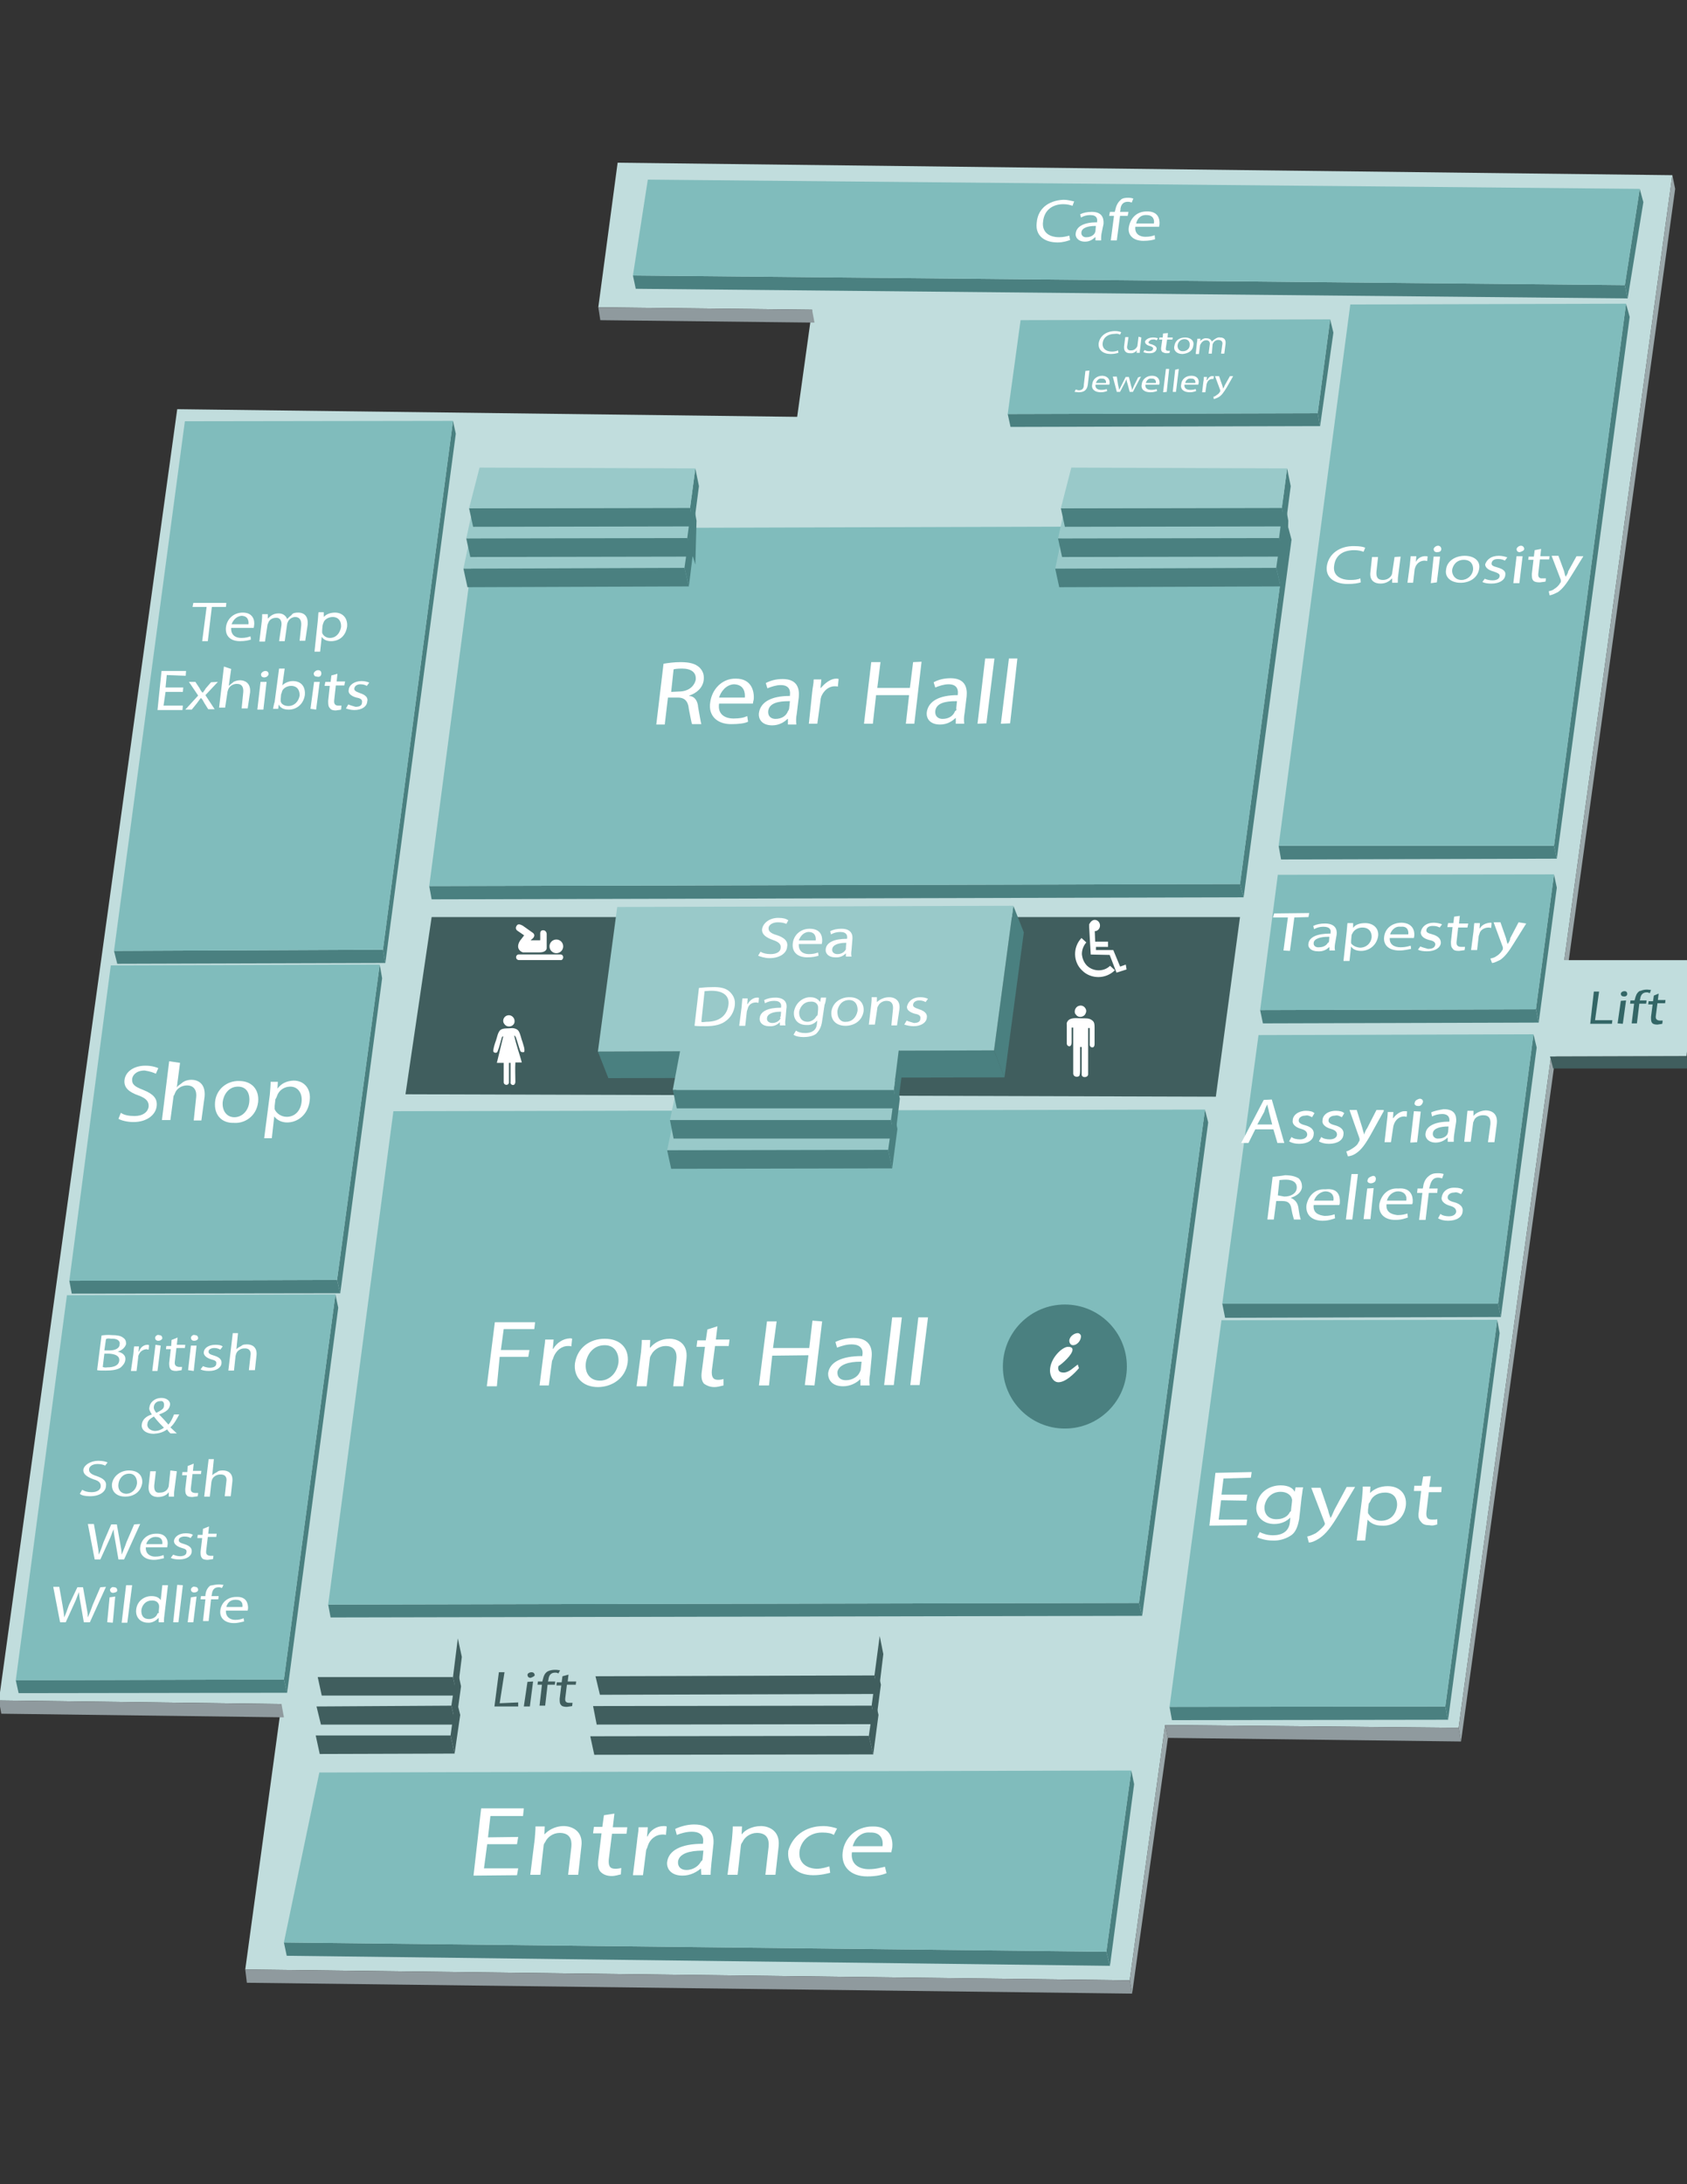 <?xml version="1.0" encoding="utf-8"?>
<!-- Generator: Adobe Illustrator 16.0.0, SVG Export Plug-In . SVG Version: 6.00 Build 0)  -->
<!DOCTYPE svg PUBLIC "-//W3C//DTD SVG 1.1//EN" "http://www.w3.org/Graphics/SVG/1.1/DTD/svg11.dtd">
<svg version="1.1" id="Livello_1" xmlns="http://www.w3.org/2000/svg" xmlns:xlink="http://www.w3.org/1999/xlink" x="0px" y="0px"
	 width="612px" height="792px" viewBox="0 0 612 792" enable-background="new 0 0 612 792" xml:space="preserve">
<rect x="0" y="0" width="612" height="792" fill="#333333" stroke="none"/>
<g id="Layer_8">
	<g>
		<polygon fill="#C1DDDD" points="606.685,63.526 529.138,626.51 422.674,625.488 409.823,718.077 88.974,714.134 102.116,617.894 
			-0.404,616.579 64.292,148.375 289.193,151.15 294.598,112.303 217.05,111.427 224.061,58.999 		"/>
	</g>
</g>
<polygon fill="#405E5E" points="156.589,332.531 449.837,332.531 441.075,397.665 147.097,396.789 "/>
<g id="Layer_9">
	<polygon fill="#405E5E" points="165.352,615.412 166.958,621.837 164.914,635.856 163.454,629.284 	"/>
	<polygon fill="#405E5E" points="163.454,629.284 164.914,635.856 115.99,636.002 114.53,629.284 	"/>
	<polygon fill="#405E5E" points="165.791,604.751 167.25,611.468 165.352,625.343 163.745,618.479 	"/>
	<polygon fill="#405E5E" points="163.745,618.479 165.352,625.343 116.429,625.343 114.822,618.771 	"/>
	<polygon fill="#405E5E" points="166.082,594.09 167.542,600.807 165.791,614.827 164.33,608.109 	"/>
	<polygon fill="#405E5E" points="164.33,608.109 165.791,614.827 116.721,614.827 115.26,608.109 	"/>
	<polygon fill="#405E5E" points="317.232,615.265 318.694,621.837 316.795,636.149 315.188,629.432 	"/>
	<polygon fill="#405E5E" points="315.188,629.432 316.795,636.149 215.59,636.294 214.129,629.576 	"/>
	<polygon fill="#405E5E" points="318.109,604.166 319.569,610.884 317.672,625.195 316.211,618.479 	"/>
	<polygon fill="#405E5E" points="316.211,618.479 317.672,625.195 216.466,625.343 215.151,618.623 	"/>
	<polygon fill="#405E5E" points="319.132,593.213 320.446,599.785 318.694,614.242 317.232,607.524 	"/>
	<polygon fill="#405E5E" points="317.232,607.524 318.694,614.242 217.634,614.534 216.027,607.817 	"/>
</g>
<g id="Layer_7">
	<g>
		<g>
			<g enable-background="new    ">
				<g>
					<polygon fill="#8F9A9E" points="294.598,112.303 295.473,116.977 217.78,116.1 217.05,111.427 					"/>
				</g>
				<g>
					<polygon fill="#8F9A9E" points="102.116,617.894 102.993,622.714 0.472,621.399 -0.404,616.579 					"/>
				</g>
				<g>
					<polygon fill="#8F9A9E" points="529.138,626.51 530.015,631.476 423.696,630.161 422.674,625.488 					"/>
				</g>
				<g>
					<polygon fill="#9BA8AB" points="606.685,63.526 607.707,68.491 530.015,631.476 529.138,626.51 					"/>
				</g>
				<g>
					<polygon fill="#9BA8AB" points="422.674,625.488 423.696,630.161 410.698,722.897 409.823,718.077 					"/>
				</g>
				<g>
					<polygon fill="#8F9A9E" points="409.823,718.077 410.698,722.897 89.557,718.954 88.974,714.134 					"/>
				</g>
			</g>
		</g>
	</g>
</g>
<g id="Layer_4">
	<polygon fill="#4A8080" points="594.856,68.491 596.171,73.311 590.476,108.214 589.453,103.395 	"/>
	<polygon fill="#4A8080" points="589.453,103.395 590.476,108.214 230.632,104.709 229.609,99.89 	"/>
	<polygon fill="#4A8080" points="543.157,478.571 544.034,483.391 525.342,623.589 524.317,618.771 	"/>
	<polygon fill="#4A8080" points="524.317,618.771 525.342,623.589 425.158,623.736 424.281,618.916 	"/>
	<polygon fill="#4A8080" points="589.891,110.113 591.205,114.932 564.772,311.355 563.75,306.682 	"/>
	<polygon fill="#4A8080" points="563.75,306.682 564.772,311.355 464.733,311.647 463.856,306.682 	"/>
	<polygon fill="#4A8080" points="556.301,375.029 557.47,379.849 544.472,477.55 543.45,472.731 	"/>
	<polygon fill="#4A8080" points="543.45,472.731 544.472,477.55 444.434,477.842 443.412,472.731 	"/>
	<polygon fill="#4A8080" points="563.75,317.052 564.772,321.871 558.199,370.794 557.178,365.975 	"/>
	<polygon fill="#4A8080" points="557.178,365.975 558.199,370.794 458.161,371.086 457.14,366.267 	"/>
	<polygon fill="#4A8080" points="164.33,152.611 165.352,157.284 139.795,349.18 138.919,344.361 	"/>
	<polygon fill="#4A8080" points="138.919,344.361 139.795,349.18 42.532,349.473 41.363,344.799 	"/>
	<polygon fill="#4A8080" points="137.75,349.764 138.626,354.729 123.438,468.933 122.27,464.114 	"/>
	<polygon fill="#4A8080" points="122.27,464.114 123.438,468.933 26.03,469.08 25.153,464.406 	"/>
	<polygon fill="#4A8080" points="121.686,469.37 122.708,474.19 104.161,613.805 102.993,608.986 	"/>
	<polygon fill="#4A8080" points="102.993,608.986 104.161,613.805 6.752,613.95 5.73,609.276 	"/>
	<polygon fill="#4A8080" points="482.55,115.808 483.72,120.627 478.898,154.509 478.023,149.835 	"/>
	<polygon fill="#4A8080" points="478.023,149.835 478.898,154.509 366.595,154.801 365.572,150.128 	"/>
	<polygon fill="#4A8080" points="410.406,641.99 411.429,646.955 402.666,712.819 401.352,707.708 	"/>
	<polygon fill="#4A8080" points="401.352,707.708 402.666,712.819 104.016,709.17 102.993,704.35 	"/>
	<polygon fill="#4A8080" points="467.216,190.727 468.53,195.692 451.151,325.375 449.837,320.557 	"/>
	<polygon fill="#4A8080" points="449.837,320.557 451.151,325.375 156.589,326.106 155.713,321.287 	"/>
	<polygon fill="#4A8080" points="367.617,328.443 371.415,338.082 364.405,390.655 360.607,380.871 	"/>
	<polygon fill="#4A8080" points="360.607,380.871 364.405,390.655 220.701,390.947 216.904,381.31 	"/>
	<polygon fill="#4A8080" points="437.132,402.338 438.301,407.011 414.35,585.91 413.183,581.237 	"/>
	<polygon fill="#4A8080" points="413.183,581.237 414.35,585.91 119.934,586.495 119.058,581.821 	"/>
</g>
<g id="Layer_5">
	<polygon fill="#80BCBC" points="594.856,68.491 589.453,103.395 229.609,99.89 235.013,65.133 	"/>
	<polygon fill="#80BCBC" points="543.157,478.571 524.317,618.771 424.281,618.916 443.119,478.717 	"/>
	<polygon fill="#80BCBC" points="589.891,110.113 563.75,306.682 463.856,306.682 489.853,110.405 	"/>
	<polygon fill="#80BCBC" points="556.301,375.029 543.45,472.731 443.412,472.731 456.557,375.322 	"/>
	<polygon fill="#80BCBC" points="563.75,317.052 557.178,365.975 457.14,366.267 463.564,317.198 	"/>
	<polygon fill="#80BCBC" points="164.33,152.611 138.919,344.361 41.363,344.799 67.066,152.757 	"/>
	<polygon fill="#80BCBC" points="137.75,349.764 122.27,464.114 25.153,464.406 40.195,350.056 	"/>
	<polygon fill="#80BCBC" points="121.686,469.37 102.993,608.986 5.73,609.276 24.277,469.663 	"/>
	<polygon fill="#80BCBC" points="482.55,115.808 478.023,149.835 365.572,150.128 370.246,116.1 	"/>
	<polygon fill="#80BCBC" points="410.406,641.99 401.352,707.708 102.993,704.35 115.844,642.722 	"/>
	<polygon fill="#80BCBC" points="467.216,190.727 449.837,320.557 155.713,321.287 172.8,191.603 	"/>
	<polygon fill="#99C9C9" points="367.617,328.443 360.607,380.871 216.904,381.31 223.914,328.881 	"/>
	<polygon fill="#80BCBC" points="437.132,402.338 413.183,581.237 119.058,581.821 142.715,402.922 	"/>
</g>
<g id="Layer_3">
	<g id="nopointer-test_2_">
		<g>
			<g>
				<g>
					<path fill="#FFFFFF" d="M399.6,84.702c-0.145,0.876-0.145,1.753-0.145,2.483h-2.047v-1.168h-0.145
						c-0.877,0.876-2.045,1.606-3.651,1.606c-2.481,0-3.651-1.606-3.358-3.066c0.292-2.483,3.066-3.943,7.594-3.943c0,0,0,0,0.146,0
						v-0.292c0.147-0.876,0-2.336-2.481-2.336c-1.17,0-2.337,0.291-3.359,0.876l-0.292-1.168c1.167-0.583,2.629-0.876,4.233-0.876
						c3.651,0,4.383,2.19,4.236,4.381L399.6,84.702z M397.408,83.68l0.147-1.753c-0.147,0-0.292,0-0.292,0
						c-2.337,0-4.818,0.584-4.966,2.336c-0.146,1.168,0.877,1.899,1.899,1.753c1.606,0,2.773-0.876,3.066-1.753
						C397.264,84.263,397.408,83.972,397.408,83.68"/>
				</g>
				<g>
					<path fill="#FFFFFF" d="M385.726,72.435c2.046,0,3.358,0.583,3.943,0.583l-0.583,1.607c-0.877-0.292-1.898-0.585-3.36-0.585
						c-3.941,0-6.863,2.191-7.301,6.134c-0.584,3.651,1.752,5.841,5.841,5.841c1.46,0,2.629-0.292,3.651-0.584l0.292,1.607
						c-0.877,0.292-2.483,0.876-4.528,0.876c-4.818,0-8.177-2.483-7.592-7.156C376.526,75.501,380.47,72.726,385.726,72.435z"/>
				</g>
				<g>
					<path fill="#FFFFFF" d="M420.63,81.343c0,0.292-0.146,0.584-0.146,0.876h-8.616c-0.293,2.483,1.459,3.651,3.651,3.651
						c1.604,0,2.629-0.292,3.358-0.584l0.146,1.46c-0.875,0.292-2.189,0.584-4.236,0.584c-3.649,0-5.841-2.045-5.256-5.112
						c0.583-3.066,2.774-5.549,6.426-5.549C420.192,76.523,420.775,79.445,420.63,81.343z M412.16,81.051h6.426
						c0.292-1.168-0.147-3.066-2.629-3.066C413.475,77.838,412.45,79.736,412.16,81.051"/>
				</g>
				<g>
					<path fill="#FFFFFF" d="M409.239,71.704c0.875,0,1.459,0.146,1.898,0.292l-0.584,1.46c-0.293-0.146-0.877-0.292-1.462-0.292
						c-1.897,0-2.627,1.461-2.627,3.067l-0.147,0.584h3.066l-0.292,1.459h-2.774l-1.167,8.909h-2.191l1.169-8.909h-1.754
						l0.292-1.459h1.753l0.146-0.584c0.293-1.46,0.875-2.774,1.899-3.651C407.048,71.85,408.217,71.704,409.239,71.704z"/>
				</g>
			</g>
		</g>
		<g>
			<g>
				<g>
					<path fill="#FFFFFF" d="M491.313,198.029c2.189,0,3.359,0.292,3.942,0.583l-0.583,1.46c-0.877-0.292-1.899-0.584-3.359-0.584
						c-4.09,0-6.864,1.899-7.302,5.55c-0.585,3.359,1.897,5.257,5.841,5.257c1.461,0,2.775-0.146,3.65-0.583l0.147,1.459
						c-0.877,0.292-2.483,0.585-4.673,0.585c-4.82,0-8.325-2.337-7.595-6.718C482.112,200.803,486.056,197.883,491.313,198.029z"/>
				</g>
				<g>
					<path fill="#FFFFFF" d="M508.107,201.825l-0.877,6.865c-0.145,0.876-0.145,1.898-0.145,2.628h-2.045v-1.606l0,0
						c-0.877,0.876-2.044,1.898-4.235,1.898c-1.899,0-4.089-0.876-3.651-4.235l0.585-5.404h2.189l-0.583,5.258
						c-0.146,1.898,0.293,3.066,2.337,3.066c1.604,0,2.627-0.876,3.066-1.605c0.146-0.292,0.292-0.585,0.292-0.877l0.875-5.841
						L508.107,201.825z"/>
				</g>
				<g>
					<path fill="#FFFFFF" d="M517.31,201.68c0.29,0,0.582,0,0.582,0.145l-0.145,1.607c-0.147,0-0.585-0.146-0.877-0.146
						c-1.607,0-2.774,0.876-3.359,2.19c-0.145,0.292-0.145,0.584-0.292,0.877l-0.583,4.965h-2.046l0.877-6.572
						c0.146-1.168,0.146-2.044,0.292-3.066h2.045l-0.146,1.898h0.146C514.241,202.41,515.848,201.534,517.31,201.68z"/>
				</g>
				<g>
					<polygon fill="#FFFFFF" points="519.062,211.464 520.083,201.825 522.42,201.825 521.251,211.172 					"/>
				</g>
				<g>
					<path fill="#FFFFFF" d="M521.251,200.22c-0.875,0-1.168-0.585-1.168-1.168c0.146-0.584,0.875-1.168,1.607-1.168
						c0.729,0,1.167,0.584,1.167,1.168C522.857,199.927,522.273,200.22,521.251,200.22z"/>
				</g>
				<g>
					<path fill="#FFFFFF" d="M531.327,201.534c3.651,0,5.843,2.044,5.258,4.819c-0.585,3.359-3.651,4.965-6.718,4.965
						c-3.358,0-5.84-1.898-5.258-4.82C524.902,203.432,527.969,201.534,531.327,201.534z M530.16,210.296
						c2.191,0,3.943-1.605,4.235-3.651c0.146-1.606-0.585-3.65-3.358-3.65c-2.629,0-3.943,1.898-4.236,3.65
						C526.654,208.544,527.969,210.296,530.16,210.296"/>
				</g>
				<g>
					<path fill="#FFFFFF" d="M543.742,201.534c1.167,0,2.337,0.291,3.066,0.583l-0.877,1.168c-0.585-0.292-1.167-0.584-2.481-0.584
						c-1.462,0-2.191,0.584-2.337,1.46c-0.147,0.877,0.585,1.169,2.189,1.607c2.044,0.584,3.066,1.46,2.776,2.775
						c-0.147,1.752-2.045,3.066-4.966,3.066c-1.462,0-2.483-0.146-3.358-0.583l0.875-1.168c0.584,0.292,1.754,0.584,2.775,0.584
						c1.605,0,2.482-0.584,2.629-1.461c0.146-0.876-0.584-1.168-2.191-1.752c-2.191-0.584-3.066-1.607-3.066-2.629
						C539.507,202.702,541.113,201.534,543.742,201.534z"/>
				</g>
				<g>
					<polygon fill="#FFFFFF" points="548.998,211.464 550.168,201.68 552.357,201.68 551.189,211.464 					"/>
				</g>
				<g>
					<path fill="#FFFFFF" d="M574.409,201.68l-4.234,6.864c-2.044,3.359-3.358,4.965-4.965,6.134
						c-1.17,0.584-2.337,1.167-3.067,1.167l-0.292-1.459c0.585-0.146,1.46-0.292,2.045-0.877c0.584-0.292,1.606-1.167,2.044-2.044
						c0.147-0.146,0.292-0.292,0.292-0.583c0-0.146,0-0.146,0-0.585l-3.358-8.762h2.481l2.047,5.549
						c0.145,0.584,0.29,1.46,0.582,2.044l0,0c0.293-0.584,0.877-1.168,0.877-1.898l3.066-5.549H574.409z"/>
				</g>
				<g>
					<path fill="#FFFFFF" d="M559.076,199.051l-0.292,2.629h3.358l-0.146,1.168h-3.359l-0.584,5.111
						c-0.146,1.168,0.292,1.899,1.606,1.753c0.585,0,1.169,0,1.169,0l-0.146,1.168c-0.583,0.146-1.168,0.146-2.045,0.291
						c-1.167,0-1.896-0.145-2.336-0.583c-0.585-0.583-0.585-1.46-0.585-2.483l0.585-5.111h-1.897l0.146-1.169h1.898l0.293-2.336
						L559.076,199.051z"/>
				</g>
				<g>
					<path fill="#FFFFFF" d="M551.335,200.22c-0.875,0-1.167-0.585-1.167-1.168c0.145-0.584,0.875-1.168,1.606-1.168
						c0.729,0,1.167,0.584,1.167,1.168C552.941,199.635,552.212,199.927,551.335,200.22z"/>
				</g>
			</g>
		</g>
		<g>
			<g>
				<g>
					<path fill="#FFFFFF" d="M484.304,342.316c-0.146,0.876-0.146,1.752,0,2.337h-2.046v-1.168h-0.146
						c-0.877,0.876-2.189,1.607-4.089,1.46c-2.483,0-3.65-1.46-3.358-2.775c0.292-2.337,3.066-3.651,7.885-3.651h0.147v-0.292
						c0.145-0.877,0-2.191-2.629-2.191c-1.17,0-2.337,0.292-3.359,0.877l-0.292-1.168c1.169-0.585,2.629-0.877,4.235-0.877
						c3.651,0,4.526,2.045,4.234,4.089L484.304,342.316z M482.112,341.44l0.146-1.753c-0.146,0-0.291,0-0.583,0
						c-2.337,0-4.966,0.584-5.112,2.19c-0.146,1.168,0.877,1.753,2.046,1.607c1.604,0,2.774-0.876,3.066-1.607
						C481.967,341.878,481.967,341.732,482.112,341.44"/>
				</g>
				<g>
					<polygon fill="#FFFFFF" points="474.957,331.072 474.665,332.531 469.553,332.678 467.947,344.799 465.61,344.653 
						467.216,332.678 461.812,332.678 462.252,331.218 					"/>
				</g>
				<g>
					<path fill="#FFFFFF" d="M495.256,334.722c3.068,0,5.112,2.045,4.673,4.82c-0.583,3.358-3.358,5.258-6.133,5.258
						c-1.752,0-3.066-0.584-3.651-1.607l0,0l-0.585,5.258h-2.189l1.168-10.661c0.146-1.168,0.146-2.19,0.292-3.067h2.044v1.753
						C491.604,335.307,493.211,334.722,495.256,334.722z M493.358,343.631c2.337,0,3.943-1.607,4.233-3.651
						c0.147-1.899-0.875-3.651-3.358-3.651c-1.605,0-3.066,0.876-3.651,2.19c-0.146,0.146-0.29,0.585-0.29,0.876l-0.147,1.753
						c0,0.292,0,0.584,0,0.876C490.582,342.755,491.751,343.485,493.358,343.631"/>
				</g>
				<g>
					<path fill="#FFFFFF" d="M513.073,339.25c0,0.292-0.146,0.583-0.146,0.876h-8.763c-0.145,2.336,1.607,3.359,3.943,3.359
						c1.607,0,2.63-0.292,3.651-0.583l0.146,1.167c-0.875,0.146-2.337,0.585-4.234,0.585c-3.943,0-5.842-2.044-5.55-4.82
						c0.292-3.066,2.774-5.257,6.425-5.257C512.489,334.722,513.219,337.497,513.073,339.25z M504.312,338.812h6.57
						c0.147-1.168-0.145-3.066-2.774-2.775C505.916,335.745,504.602,337.643,504.312,338.812"/>
				</g>
				<g>
					<path fill="#FFFFFF" d="M529.575,332.094l-0.292,2.774h3.358l-0.292,1.46h-3.359l-0.582,5.112
						c-0.147,1.168,0.292,1.898,1.604,1.898c0.585,0,1.169,0,1.462,0l-0.147,1.168c-0.583,0.146-1.167,0.146-2.044,0.292
						c-1.168,0-1.897-0.146-2.337-0.876c-0.583-0.584-0.583-1.461-0.583-2.483l0.583-5.258h-1.897l0.293-1.461h1.896l0.293-2.336
						L529.575,332.094z"/>
				</g>
				<g>
					<path fill="#FFFFFF" d="M520.083,334.577c1.168,0,2.337,0.292,3.067,0.583l-0.877,1.168c-0.583-0.292-1.168-0.583-2.482-0.583
						c-1.46,0-2.191,0.583-2.337,1.459c-0.145,0.877,0.585,1.168,2.189,1.607c2.047,0.583,3.069,1.607,3.069,3.066
						c-0.147,1.753-2.045,3.067-4.966,3.067c-1.462,0-2.484-0.146-3.359-0.584l0.875-1.168c0.585,0.292,1.754,0.585,2.776,0.876
						c1.752,0,2.481-0.583,2.629-1.459c0.146-0.877-0.585-1.461-2.191-1.753c-2.191-0.584-3.066-1.606-3.066-2.774
						C515.702,336.036,517.454,334.577,520.083,334.577z"/>
				</g>
				<g>
					<path fill="#FFFFFF" d="M540.528,334.577c0.293,0,0.585,0,0.585,0.145l-0.147,1.753c-0.145,0-0.582-0.146-0.875-0.146
						c-1.606,0-3.066,0.876-3.358,2.19c-0.147,0.292-0.147,0.585-0.293,0.876l-0.584,5.112h-2.191l0.877-6.718
						c0.146-1.168,0.146-2.19,0.292-3.067h2.044l-0.145,1.899h0.145C537.607,335.307,539.069,334.722,540.528,334.577z"/>
				</g>
				<g>
					<path fill="#FFFFFF" d="M553.672,334.868l-4.381,7.01c-2.045,3.359-3.359,4.966-4.966,6.134
						c-1.168,0.585-2.337,1.168-3.066,1.168l-0.585-1.607c0.585-0.146,1.462-0.291,2.191-0.876c0.585-0.292,1.606-1.168,2.044-2.044
						c0.147-0.146,0.293-0.292,0.293-0.585c0-0.291,0-0.291,0-0.583l-3.359-9.054h2.482l2.046,5.841
						c0.146,0.584,0.29,1.46,0.583,2.044l0,0c0.292-0.584,0.877-1.168,0.877-2.044l3.066-5.841L553.672,334.868z"/>
				</g>
			</g>
		</g>
		<g id="Assyrian____Reliefs_2_">
			<g>
				<g>
					<path fill="#FFFFFF" d="M461.375,398.688l4.528,15.771h-2.484l-1.459-4.966h-6.573l-2.481,4.966h-2.629l8.178-15.627
						L461.375,398.688z M456.117,407.742h5.403l-1.168-4.525c-0.146-1.17-0.584-2.047-0.584-2.776l0,0
						c-0.585,0.876-0.875,1.897-1.168,2.776L456.117,407.742"/>
				</g>
				<g>
					<path fill="#FFFFFF" d="M473.788,402.777c1.462,0,2.483,0.292,3.066,0.875l-0.875,1.461c-0.585-0.292-1.462-0.877-2.483-0.582
						c-1.46,0-2.337,0.875-2.337,1.604c-0.146,0.875,0.585,1.46,2.337,1.899c2.191,0.584,3.358,1.752,3.066,3.358
						c-0.146,2.044-2.189,3.358-5.256,3.358c-1.462,0-2.629-0.292-3.651-0.877l0.875-1.606c0.585,0.585,1.899,0.877,3.068,0.877
						c1.752,0,2.627-0.877,2.627-1.752c0-0.877-0.583-1.606-2.189-2.044c-2.191-0.585-3.358-1.899-3.066-3.068
						C468.97,404.384,471.014,402.777,473.788,402.777z"/>
				</g>
				<g>
					<path fill="#FFFFFF" d="M484.597,402.777c1.459,0,2.481,0.292,3.066,0.875l-0.877,1.461c-0.585-0.292-1.46-0.877-2.482-0.582
						c-1.462,0-2.337,0.875-2.337,1.604c-0.146,0.875,0.583,1.46,2.337,1.899c2.189,0.584,3.359,1.752,3.066,3.358
						c-0.146,2.044-2.191,3.358-5.258,3.358c-1.46,0-2.629-0.292-3.651-0.877l0.877-1.606c0.585,0.585,1.897,0.877,3.066,0.877
						c1.753,0,2.63-0.877,2.63-1.752c0-0.877-0.585-1.606-2.192-2.044c-2.189-0.585-3.358-1.899-3.066-3.068
						C479.775,404.384,481.675,402.777,484.597,402.777z"/>
				</g>
				<g>
					<path fill="#FFFFFF" d="M501.975,402.922l-4.527,8.18c-2.191,3.943-3.651,5.841-5.403,7.01
						c-1.17,0.875-2.484,1.169-3.066,1.169l-0.585-1.754c0.585-0.145,1.46-0.584,2.337-1.169c0.875-0.583,1.752-1.168,2.189-2.335
						c0.146-0.147,0.292-0.292,0.292-0.585c0-0.145,0-0.292,0-0.584l-3.651-10.369h2.629l2.045,6.572
						c0.147,0.877,0.585,1.752,0.585,2.337l0,0c0.292-0.585,0.584-1.606,1.169-2.337l3.358-6.572h2.629V402.922z"/>
				</g>
				<g>
					<path fill="#FFFFFF" d="M509.859,402.922c0.293,0,0.585,0,0.585,0.147l-0.146,1.897c-0.291,0-0.583-0.146-0.876-0.146
						c-1.752,0-3.066,1.169-3.65,2.629c-0.146,0.292-0.146,0.585-0.293,0.875l-0.877,5.843h-2.336l0.877-7.593
						c0.146-1.169,0.292-2.483,0.292-3.358h2.044l-0.145,2.189h0.145C506.648,403.799,508.4,402.777,509.859,402.922z"/>
				</g>
				<g>
					<polygon fill="#FFFFFF" points="511.612,414.312 512.927,402.922 515.41,403.069 514.096,414.168 					"/>
				</g>
				<g>
					<path fill="#FFFFFF" d="M514.388,401.025c-0.877,0-1.461-0.585-1.169-1.169c0.147-0.877,0.877-1.168,1.752-1.461
						c0.877,0,1.462,0.584,1.169,1.461C515.848,400.44,515.41,401.17,514.388,401.025z"/>
				</g>
				<g>
					<path fill="#FFFFFF" d="M527.531,411.394c-0.146,0.875-0.146,1.899-0.146,2.629h-2.191v-1.46h-0.146
						c-0.877,0.875-2.336,1.75-4.235,1.75c-2.629,0-3.943-1.75-3.651-3.358c0.292-2.629,3.358-4.233,8.47-4.233c0,0,0,0,0.147,0
						v-0.146c0.145-0.877,0-2.629-2.629-2.629c-1.168,0-2.482,0.29-3.651,0.875l-0.293-1.46c1.17-0.584,2.776-0.877,4.528-1.169
						c4.089,0,4.674,2.339,4.526,4.528L527.531,411.394z M525.342,410.371l0.145-1.898c-0.145,0-0.292,0-0.292,0
						c-2.481,0-5.258,0.584-5.403,2.481c-0.147,1.169,0.877,2.044,2.045,1.899c1.752,0,3.066-0.875,3.358-1.899
						C525.194,410.809,525.342,410.517,525.342,410.371"/>
				</g>
				<g>
					<path fill="#FFFFFF" d="M538.922,402.632c1.899,0,4.528,0.875,4.089,4.818l-0.875,6.718h-2.337l0.875-6.426
						c0.147-1.898-0.29-3.358-2.627-3.358c-1.607,0-3.068,0.877-3.359,2.044c-0.146,0.293-0.292,0.583-0.292,0.877l-0.877,6.718
						h-2.337l0.877-8.179c0.146-1.168,0.146-2.045,0.293-3.066h2.189v1.898l0,0C535.125,403.799,536.732,402.777,538.922,402.632z"
						/>
				</g>
				<g>
					<path fill="#FFFFFF" d="M486.056,436.074c0,0.585-0.146,0.875-0.292,0.875h-9.201c-0.291,2.774,1.606,3.653,3.943,3.943
						c1.754,0,2.776-0.29,3.651-0.584l0.146,1.461c-0.877,0.293-2.337,0.878-4.528,0.878c-4.088,0-6.133-2.339-5.84-5.551
						c0.582-3.358,3.066-6.135,6.862-5.841C485.618,430.672,486.201,433.883,486.056,436.074z M476.709,435.345h7.011
						c0.292-1.169-0.147-3.358-3.067-3.358C478.461,432.276,477.146,434.03,476.709,435.345"/>
				</g>
				<g>
					<path fill="#FFFFFF" d="M471.014,437.826c0.293,2.191,0.585,3.651,0.875,4.381h-2.481c-0.146-0.584-0.585-1.898-0.877-3.65
						c-0.29-2.191-1.167-3.066-3.359-3.066h-2.189l-0.877,6.717h-2.336l1.898-15.479c1.168-0.146,3.066-0.293,4.526-0.585
						c2.484,0,4.091,0.585,4.966,1.169c0.877,0.875,1.169,1.897,1.169,3.064c-0.146,2.047-2.044,3.359-4.088,3.943l0,0
						C470.137,435.197,470.722,436.365,471.014,437.826z M465.903,433.883c2.481,0,4.381-1.167,4.526-3.066
						c0.146-2.044-1.46-3.066-3.944-3.066c-1.167,0-2.044,0.146-2.336,0.146l-0.585,5.55L465.903,433.883"/>
				</g>
				<g>
					<polygon fill="#FFFFFF" points="492.628,425.704 490.582,442.207 488.245,442.207 490.292,425.704 					"/>
				</g>
				<g>
					<polygon fill="#FFFFFF" points="494.673,442.062 495.987,430.962 498.324,430.816 497.154,442.062 					"/>
				</g>
				<g>
					<path fill="#FFFFFF" d="M497.302,429.064c-0.877,0-1.462-0.584-1.169-1.169c0.145-0.877,0.877-1.167,1.752-1.46
						c0.877-0.292,1.461,0.583,1.169,1.46C499.054,428.48,498.177,429.064,497.302,429.064z"/>
				</g>
				<g>
					<path fill="#FFFFFF" d="M521.69,425.413c0.875,0,1.604,0.146,2.044,0.291l-0.584,1.608c-0.293-0.146-0.877-0.294-1.46-0.294
						c-2.047,0-2.629,1.608-3.068,3.358l-0.146,0.585h3.066l-0.145,1.606h-3.067l-1.169,9.784h-2.337l1.17-9.784h-1.899l0.146-1.606
						h1.898l0.146-0.585c0.147-1.604,0.877-3.064,2.046-3.941C519.354,425.559,520.376,425.413,521.69,425.413z"/>
				</g>
				<g>
					<path fill="#FFFFFF" d="M512.489,435.782c0,0.583-0.146,0.877-0.293,0.877h-9.199c-0.292,2.774,1.604,3.649,3.941,3.943
						c1.754,0,2.776-0.294,3.651-0.585l0.147,1.46c-0.878,0.292-2.337,0.875-4.528,0.875c-4.089,0-6.133-2.335-5.841-5.548
						c0.583-3.359,3.066-6.133,6.862-5.843C511.904,430.524,512.636,433.883,512.489,435.782z M503.143,435.345h7.01
						c0.292-1.169-0.146-3.358-3.066-3.358C504.749,432.131,503.435,434.03,503.143,435.345"/>
				</g>
				<g>
					<path fill="#FFFFFF" d="M527.823,430.672c1.46,0,2.481,0.29,3.066,0.875l-0.875,1.459c-0.585-0.29-1.462-0.875-2.483-0.582
						c-1.46,0-2.337,0.877-2.337,1.606c-0.146,0.875,0.585,1.46,2.337,1.899c2.191,0.582,3.358,1.75,3.066,3.358
						c-0.146,2.044-2.189,3.359-5.256,3.359c-1.462,0-2.629-0.295-3.651-0.878l0.875-1.606c0.585,0.585,1.899,0.875,3.066,0.875
						c1.754,0,2.629-0.875,2.629-1.75c0-0.879-0.585-1.608-2.189-2.046c-2.191-0.583-3.358-1.897-3.068-3.066
						C523.295,432.131,525.049,430.524,527.823,430.672z"/>
				</g>
			</g>
		</g>
		<g>
			<g>
				<g>
					<path fill="#FFFFFF" d="M519.062,535.236l-0.585,3.941h4.526l-0.146,1.898h-4.526l-0.877,7.303
						c-0.145,1.752,0.293,2.629,2.045,2.629c0.877,0,1.459,0,1.899-0.147v1.899c-0.585,0.147-1.607,0.585-2.776,0.292
						c-1.46,0-2.482-0.292-3.066-1.167c-0.875-0.877-1.168-2.047-0.875-3.651l0.875-7.595h-2.629l0.146-1.898h2.629l0.583-3.359
						L519.062,535.236z"/>
				</g>
				<g>
					<path fill="#FFFFFF" d="M503.435,538.887c4.235,0,7.01,2.774,6.572,7.01c-0.585,4.819-4.528,7.593-8.764,7.301
						c-2.337,0-4.089-0.875-5.11-2.189l0,0l-0.877,7.595h-3.067l1.899-15.042c0.146-1.754,0.293-3.068,0.293-4.528h2.773
						l-0.145,2.337l0,0C498.469,539.909,500.66,538.887,503.435,538.887z M500.951,551.445c3.36,0,5.404-2.189,5.842-5.256
						c0.293-2.776-1.169-5.113-4.527-4.966c-2.189,0-4.381,1.167-5.111,3.066c-0.145,0.292-0.292,0.585-0.584,0.875l-0.293,2.337
						c0,0.292,0,0.877,0,1.169C497.154,550.131,498.614,551.445,500.951,551.445"/>
				</g>
				<g>
					<path fill="#FFFFFF" d="M491.604,539.178l-5.841,9.785c-2.774,4.674-4.674,7.155-7.01,8.763
						c-1.752,1.169-3.066,1.606-3.943,1.606l-0.585-2.191c0.877-0.146,1.899-0.583,3.068-1.167c0.875-0.585,2.044-1.607,3.066-2.774
						c0.146-0.292,0.292-0.585,0.292-0.585c0-0.146,0-0.292-0.146-0.584l-4.818-12.561h3.358l2.774,8.179
						c0.146,0.877,0.584,2.045,0.877,2.774l0,0c0.585-0.875,0.875-1.897,1.46-3.066l4.381-8.177L491.604,539.178z"/>
				</g>
				<g>
					<path fill="#FFFFFF" d="M469.992,539.324h2.773c-0.292,0.877-0.292,2.045-0.584,3.651l-0.875,7.885
						c-0.585,3.068-1.462,5.113-3.359,6.135c-1.899,1.168-4.235,1.752-6.427,1.607c-2.045,0-4.234-0.585-5.403-1.17l0.877-1.896
						c1.167,0.582,2.774,1.167,4.818,1.167c3.358,0,5.843-1.46,6.135-4.818l0.146-1.606l0,0c-1.168,1.167-3.066,2.336-5.841,2.336
						c-4.235,0-7.01-3.066-6.428-6.718c0.585-4.673,4.528-7.302,8.765-7.302c3.066,0,4.526,1.167,5.11,2.337l0,0L469.992,539.324z
						 M468.385,547.211l0.293-2.483c0-0.585,0.145-0.877,0-1.167c-0.293-1.462-1.899-2.629-4.089-2.629
						c-3.068,0-5.258,2.044-5.843,5.11c-0.292,2.629,1.169,4.966,4.528,4.82c1.896,0,3.943-0.877,4.673-2.629
						C468.385,548.086,468.385,547.648,468.385,547.211"/>
				</g>
				<g>
					<polygon fill="#FFFFFF" points="454.072,533.774 453.78,535.818 443.85,536.111 443.119,541.953 452.466,541.953 
						452.174,544.143 442.975,543.998 442.098,551.008 452.466,551.008 452.174,553.052 438.738,553.197 440.93,534.066 					"/>
				</g>
			</g>
		</g>
		<g>
			<g>
				<g>
					<polygon fill="#FFFFFF" points="190.033,655.719 189.74,658.493 177.911,658.493 177.035,666.233 187.987,666.088 
						187.55,668.715 176.743,668.715 175.574,677.479 187.987,677.479 187.55,679.961 171.777,680.107 174.552,655.719 					"/>
				</g>
				<g>
					<path fill="#FFFFFF" d="M204.49,662.145c2.775,0,7.156,1.606,6.426,7.303l-1.168,10.368h-3.651l1.168-10.076
						c0.292-2.776-0.584-5.113-4.235-5.113c-2.482,0-4.527,1.607-5.258,3.359c-0.292,0.292-0.583,0.877-0.583,1.462l-1.168,10.368
						h-3.651l1.605-12.853c0.146-1.752,0.292-3.358,0.292-4.673h3.359l-0.146,2.775h0.146
						C198.648,663.896,201.131,662.145,204.49,662.145z"/>
				</g>
				<g>
					<path fill="#FFFFFF" d="M222.892,657.616l-0.585,4.966h5.258l-0.292,2.337h-5.258l-1.168,9.347
						c-0.146,2.191,0.292,3.358,2.337,3.358c0.877,0,1.753-0.146,2.19-0.292l-0.146,2.336c-0.877,0.147-1.899,0.585-3.359,0.585
						c-1.753,0-3.067-0.585-3.943-1.46c-0.876-0.877-1.168-2.483-0.876-4.527l1.168-9.492h-3.067l0.292-2.337h3.067l0.584-4.235
						L222.892,657.616z"/>
				</g>
				<g>
					<path fill="#FFFFFF" d="M240.708,662.145c0.585,0,0.585,0,1.168,0.146l-0.292,3.066c-0.292-0.146-0.877-0.146-1.168-0.146
						c-2.629,0-4.674,1.752-5.404,4.089c-0.146,0.585-0.292,0.877-0.583,1.462l-1.168,9.199h-3.651l1.461-11.976
						c0.145-2.045,0.583-3.651,0.583-5.403h3.359l-0.292,3.358h0.146C235.889,663.604,238.226,662.145,240.708,662.145z"/>
				</g>
				<g>
					<path fill="#FFFFFF" d="M258.087,675.58c-0.146,1.606-0.292,3.066-0.292,4.235h-3.36l-0.145-2.191h-0.146
						c-1.461,1.169-3.651,2.483-6.573,2.483c-4.088,0-5.841-2.483-5.549-4.965c0.585-4.236,5.112-6.572,12.852-6.572h0.146v-0.293
						c0.292-1.46,0.146-4.089-4.089-4.089c-1.899,0-3.943,0.585-5.404,1.168l-0.584-2.189c1.898-0.877,4.381-1.607,6.864-1.607
						c6.134,0,7.301,3.651,7.01,7.155L258.087,675.58z M254.874,674.12l0.292-3.068c-0.146,0-0.584,0-0.584,0
						c-3.942,0-8.178,0.877-8.616,3.943c-0.146,2.044,1.168,3.066,3.066,3.066c2.629,0,4.527-1.604,5.258-3.066
						C254.728,674.703,254.874,674.41,254.874,674.12"/>
				</g>
				<g>
					<path fill="#FFFFFF" d="M276.05,662.145c2.775,0,7.01,1.606,6.425,7.303l-1.167,10.368h-3.651l1.168-10.076
						c0.292-2.776-0.584-5.113-4.236-5.113c-2.482,0-4.527,1.607-5.257,3.359c-0.292,0.292-0.584,0.877-0.584,1.462l-1.168,10.368
						h-3.651l1.606-12.853c0.146-1.752,0.292-3.358,0.292-4.673h3.359l-0.146,2.775h0.146
						C270.062,663.751,272.691,662.145,276.05,662.145z"/>
				</g>
				<g>
					<path fill="#FFFFFF" d="M323.66,670.177c-0.147,0.585-0.292,1.167-0.292,1.46h-14.312c-0.585,4.235,2.481,6.135,6.133,6.135
						c2.629,0,4.381-0.585,5.843-0.877l0.582,2.336c-1.459,0.585-3.65,1.168-7.01,1.168c-6.133,0-9.491-3.651-8.907-8.762
						c0.584-5.111,4.819-9.347,10.806-9.347C322.929,662.145,324.098,666.817,323.66,670.177z M309.348,669.447h10.807
						c0.292-2.047-0.293-5.113-4.526-4.966C311.977,664.188,309.931,667.11,309.348,669.447"/>
				</g>
				<g>
					<path fill="#FFFFFF" d="M298.687,662.145c2.19,0,4.089,0.583,4.966,0.875l-1.169,2.337c-0.875-0.583-2.189-0.875-4.236-0.875
						c-4.673,0-7.592,3.066-8.177,6.57c-0.585,4.091,2.191,6.427,6.133,6.572c2.044,0,3.651-0.585,4.673-0.877l0.292,2.337
						c-1.167,0.292-3.359,0.877-6.133,0.877c-6.133,0-9.639-3.651-9.054-8.909C287.441,665.94,291.969,662.145,298.687,662.145z"/>
				</g>
			</g>
		</g>
		<g>
			<g>
				<g>
					<polygon fill="#FFFFFF" points="194.122,479.448 193.83,481.931 182.73,481.931 181.708,489.525 192.077,489.525 
						191.639,492.007 181.27,492.007 180.248,502.668 176.597,502.668 179.518,479.448 					"/>
				</g>
				<g>
					<path fill="#FFFFFF" d="M219.387,485.437c5.549,0,8.908,3.358,8.323,8.614c-0.876,6.136-6.133,8.909-10.806,8.909
						c-5.258,0-8.909-3.358-8.325-8.616C209.456,488.648,213.983,485.437,219.387,485.437z M217.634,500.624
						c3.359,0,6.134-2.629,6.718-6.426c0.292-2.774-0.876-6.425-4.964-6.425c-4.236,0-6.426,3.358-6.864,6.425
						C212.085,497.85,213.983,500.624,217.634,500.624"/>
				</g>
				<g>
					<path fill="#FFFFFF" d="M206.681,485.289c0.584,0,0.584,0,0.877,0.147l-0.292,2.774c-0.292-0.147-0.876-0.147-1.168-0.147
						c-2.483,0-4.381,1.754-5.257,3.943c-0.146,0.585-0.292,0.877-0.584,1.462l-1.168,8.907h-3.359l1.461-11.536
						c0.146-2.045,0.583-3.651,0.583-5.113h3.067l-0.292,3.359h0.146C202.007,486.896,204.199,485.437,206.681,485.289z"/>
				</g>
				<g>
					<path fill="#FFFFFF" d="M242.898,485.437c2.629,0,6.719,1.46,6.134,7.155l-1.168,10.076h-3.651l1.168-9.639
						c0.292-2.629-0.583-4.966-3.942-4.966c-2.336,0-4.382,1.606-5.112,3.068c-0.146,0.292-0.583,0.875-0.583,1.46l-1.168,10.076
						h-3.651l1.606-12.268c0.146-1.752,0.292-3.066,0.292-4.526h3.067l-0.146,2.774h0.146
						C237.35,486.896,239.832,485.437,242.898,485.437z"/>
				</g>
				<g>
					<path fill="#FFFFFF" d="M260.278,480.908l-0.584,4.818h4.965l-0.292,2.337h-4.966l-1.168,8.909
						c-0.146,2.044,0.292,3.358,2.19,3.358c0.877,0,1.607-0.145,2.045-0.292v2.337c-0.877,0.146-1.899,0.584-3.36,0.584
						c-1.606,0-2.774-0.584-3.65-1.167c-0.877-0.877-1.168-2.483-0.877-4.383l1.168-9.055h-3.066l0.292-2.336h3.066l0.584-3.943
						L260.278,480.908z"/>
				</g>
				<g>
					<polygon fill="#FFFFFF" points="298.247,479.156 295.473,502.376 291.969,502.23 293.284,491.424 280.139,491.569 
						278.972,502.376 275.32,502.376 278.241,479.156 281.746,479.156 280.431,488.795 293.574,488.795 294.743,478.864 					"/>
				</g>
				<g>
					<path fill="#FFFFFF" d="M315.628,498.287c-0.292,1.46-0.292,2.774-0.147,4.089h-3.358v-2.189h-0.146
						c-1.169,1.167-3.36,2.481-6.135,2.481c-3.943,0-5.548-2.337-5.403-4.818c0.584-3.943,4.818-6.135,12.268-6.135h0.145v-0.291
						c0.293-1.461,0-3.943-3.943-3.943c-1.896,0-3.651,0.583-5.256,1.168l-0.584-2.045c1.752-0.877,4.236-1.459,6.573-1.459
						c5.84,0,6.862,3.65,6.57,6.862L315.628,498.287z M312.268,496.535l0.292-2.776c-0.146,0-0.583,0-0.583,0
						c-3.65,0-7.594,0.877-8.179,3.651c-0.146,2.046,1.169,3.068,3.066,3.068c2.483,0,4.381-1.462,4.966-2.776
						C312.122,497.12,312.268,496.827,312.268,496.535"/>
				</g>
				<g>
					<polygon fill="#FFFFFF" points="327.164,477.694 324.243,502.23 320.738,502.23 323.66,477.694 					"/>
				</g>
				<g>
					<polygon fill="#FFFFFF" points="336.656,477.694 333.59,502.23 330.23,502.23 333.151,477.694 					"/>
				</g>
			</g>
		</g>
		<g>
			<g>
				<g>
					<path fill="#FFFFFF" d="M282.33,332.824c1.752,0,2.774,0.292,3.65,0.876l-0.73,1.314c-0.583-0.292-1.607-0.583-3.066-0.583
						c-2.19,0-3.359,1.168-3.359,2.044c-0.146,1.168,0.876,2.044,3.066,2.629c2.629,0.876,4.089,2.19,3.651,4.235
						c-0.146,2.19-2.483,4.088-6.426,4.088c-1.606,0-3.359-0.583-4.089-0.876l0.876-1.46c0.876,0.584,2.191,0.877,3.651,0.877
						c2.19,0,3.651-0.877,3.651-2.337c0.146-1.168-0.584-2.044-2.775-2.775c-2.483-0.876-4.235-2.044-3.942-4.089
						C276.926,334.577,279.263,332.824,282.33,332.824z"/>
				</g>
				<g>
					<path fill="#FFFFFF" d="M308.908,344.507c-0.145,0.876-0.145,1.753,0,2.337h-2.044v-1.168l0,0
						c-0.875,0.876-2.044,1.607-3.944,1.46c-2.336,0-3.649-1.46-3.358-3.067c0.292-2.336,3.068-3.65,7.594-3.65c0,0,0,0,0.147,0
						v-0.146c0.146-0.877,0-2.336-2.484-2.336c-1.167,0-2.337,0.291-3.359,0.876l-0.292-1.168c1.169-0.584,2.484-0.876,4.089-0.876
						c3.651,0,4.236,2.19,3.944,4.235L308.908,344.507z M306.864,343.631l0.147-1.753c-0.147,0-0.293,0-0.293,0
						c-2.191,0-4.673,0.584-4.82,2.337c-0.145,1.168,0.877,1.753,1.899,1.753c1.606,0,2.629-0.877,3.066-1.753
						C306.864,343.923,306.864,343.777,306.864,343.631"/>
				</g>
				<g>
					<path fill="#FFFFFF" d="M298.247,341.44c0,0.292-0.145,0.583-0.145,0.876h-8.324c-0.145,2.483,1.459,3.651,3.651,3.651
						c1.607,0,2.482-0.292,3.359-0.585l0.147,1.168c-0.877,0.292-2.191,0.584-4.09,0.584c-3.651,0-5.548-2.045-5.256-4.965
						c0.29-3.066,2.774-5.403,6.133-5.403C297.81,336.767,298.395,339.542,298.247,341.44z M289.778,341.002h6.133
						c0.147-1.168-0.145-3.066-2.627-3.066C291.237,338.082,290.215,339.833,289.778,341.002"/>
				</g>
				<g>
					<path fill="#FFFFFF" d="M264.806,359.695c1.168,1.168,2.044,2.629,1.752,4.965c-0.292,2.19-1.461,4.235-3.066,5.403
						c-1.753,1.46-4.236,2.044-7.595,2.044c-1.606,0-2.774,0-3.942-0.146l1.605-13.729c1.461-0.146,3.067-0.291,4.527-0.291
						C261.446,357.797,263.491,358.381,264.806,359.695z M256.335,370.502c4.527,0,7.302-2.19,7.886-5.842
						c0.585-3.359-1.606-5.404-6.134-5.404c-1.168,0-2.044,0.146-2.482,0.146l-1.169,11.1
						C254.874,370.794,255.605,370.502,256.335,370.502"/>
				</g>
				<g>
					<path fill="#FFFFFF" d="M274.736,361.739c0.292,0,0.584,0,0.584,0.146l-0.146,1.753c-0.146,0-0.585-0.146-0.877-0.146
						c-1.606,0-2.774,0.876-3.067,2.337c-0.146,0.292-0.146,0.583-0.292,0.876l-0.584,5.258h-2.19l0.876-6.865
						c0.146-1.168,0.146-2.19,0.292-3.066h1.898l-0.146,2.044h0.146C272.107,362.616,273.275,361.739,274.736,361.739z"/>
				</g>
				<g>
					<path fill="#FFFFFF" d="M297.81,361.739h1.899c-0.147,0.877-0.147,1.607-0.584,2.629l-0.877,5.842
						c-0.29,2.337-1.167,3.651-2.189,4.673c-1.169,0.876-3.066,1.168-4.528,1.168c-1.459,0-3.066-0.292-3.651-0.876l0.877-1.461
						c0.877,0.585,1.899,0.876,3.359,0.876c2.191,0,4.089-0.876,4.236-3.358l0.145-1.168l0,0c-0.875,0.876-2.044,1.753-3.943,1.607
						c-3.066,0-4.818-2.044-4.526-4.82c0.584-3.359,3.359-5.258,5.84-5.258c2.044,0,3.068,0.877,3.651,1.753l0,0L297.81,361.739z
						 M296.643,367.727l0.145-1.752c0-0.292,0-0.584,0-0.877c-0.145-1.168-1.167-2.044-2.774-1.898c-2.044,0-3.651,1.46-4.089,3.651
						c-0.147,2.044,0.875,3.651,3.066,3.651c1.167,0,2.629-0.876,3.066-1.899C296.495,368.312,296.643,368.02,296.643,367.727"/>
				</g>
				<g>
					<path fill="#FFFFFF" d="M284.958,369.48c-0.146,0.876-0.146,1.752,0,2.337h-2.044v-1.168l0,0
						c-0.876,0.876-2.044,1.606-3.943,1.46c-2.337,0-3.65-1.46-3.359-3.067c0.292-2.336,3.067-3.651,7.594-3.651c0,0,0,0,0.146,0
						v-0.146c0.146-0.876,0-2.336-2.483-2.336c-1.168,0-2.336,0.292-3.359,0.876l-0.292-1.167c1.168-0.584,2.482-0.877,4.088-0.877
						c3.651,0,4.382,2.19,3.943,4.236L284.958,369.48z M283.206,368.603l0.146-1.752c-0.146,0-0.292,0-0.292,0
						c-2.19,0-4.673,0.584-4.819,2.337c-0.146,1.168,0.876,1.752,1.898,1.752c1.607,0,2.629-0.876,3.067-1.752
						C282.914,369.042,282.914,368.75,283.206,368.603"/>
				</g>
				<g>
					<path fill="#FFFFFF" d="M308.179,361.593c3.358,0,5.403,2.045,5.112,5.112c-0.584,3.651-3.65,5.258-6.572,5.258
						c-3.358,0-5.403-2.045-5.111-5.112C302.045,363.492,304.967,361.593,308.179,361.593z M307.012,370.502
						c2.044,0,3.65-1.607,4.088-3.943c0.146-1.752-0.584-3.943-3.066-3.943c-2.483,0-3.943,1.898-4.235,3.943
						C303.652,369.042,304.967,370.794,307.012,370.502"/>
				</g>
				<g>
					<path fill="#FFFFFF" d="M322.636,361.593c1.607,0,4.091,0.877,3.651,4.382l-0.875,5.842h-2.044l0.582-5.842
						c0.147-1.607-0.29-3.067-2.337-3.067c-1.459,0-2.627,0.876-3.066,1.899c-0.145,0.146-0.292,0.584-0.292,0.876l-0.875,5.841
						h-2.191l0.877-7.302c0.146-1.168,0.146-1.898,0.146-2.629h1.898v1.753l0,0C319.132,362.47,320.592,361.593,322.636,361.593z"/>
				</g>
				<g>
					<path fill="#FFFFFF" d="M333.882,361.593c1.169,0,2.191,0.292,2.774,0.584l-0.875,1.168c-0.585-0.292-1.17-0.584-2.337-0.584
						c-1.17,0-2.045,0.584-2.191,1.46c-0.146,0.876,0.584,1.168,2.191,1.753c1.897,0.584,3.066,1.606,2.774,3.066
						c-0.146,1.752-2.045,3.067-4.819,3.067c-1.169,0-2.483-0.292-3.358-0.584l0.875-1.46c0.585,0.292,1.606,0.584,2.629,0.876
						c1.606,0,2.337-0.583,2.337-1.606c0.147-0.877-0.292-1.46-2.045-1.753c-2.044-0.583-3.066-1.606-2.773-2.774
						C329.647,362.762,331.399,361.593,333.882,361.593z"/>
				</g>
			</g>
		</g>
		<g>
			<g>
				<g>
					<path fill="#FFFFFF" d="M273.421,253.67c-0.146,0.584-0.292,1.168-0.292,1.461h-12.267c-0.583,3.942,2.191,5.403,5.257,5.403
						c2.336,0,3.651-0.292,4.965-0.876l0.292,2.044c-1.168,0.584-3.359,0.876-6.134,0.876c-5.403,0-8.325-3.359-7.594-7.886
						c0.583-4.673,4.235-8.762,9.347-8.616C272.691,246.077,273.713,250.75,273.421,253.67z M260.862,252.94h9.347
						c0.146-1.899-0.292-4.673-3.943-4.82C263.345,248.267,261.446,250.895,260.862,252.94"/>
				</g>
				<g>
					<path fill="#FFFFFF" d="M253.269,256.445c0.583,3.066,0.876,5.257,1.167,6.133h-3.358c-0.292-0.583-0.584-2.628-1.168-5.403
						c-0.292-3.066-1.606-4.381-4.527-4.234h-3.066l-1.168,9.784h-3.066l2.628-22.052c1.753-0.292,3.943-0.583,6.134-0.583
						c3.359,0,5.403,0.583,6.864,1.898c1.168,1.168,1.753,2.483,1.606,4.381c-0.292,3.068-2.629,4.966-5.258,5.842v0.146
						C252.099,252.502,253.122,254.254,253.269,256.445z M246.258,250.75c3.359,0,5.549-1.753,6.133-4.236
						c0.292-2.774-1.752-4.089-4.965-4.089c-1.607,0-2.629,0.145-3.067,0.292l-0.876,8.178L246.258,250.75"/>
				</g>
				<g>
					<path fill="#FFFFFF" d="M289.048,258.782c-0.292,1.46-0.292,2.774-0.147,3.943h-3.065v-2.044h-0.146
						c-1.168,1.168-3.067,2.336-5.55,2.336c-3.65,0-5.111-2.19-4.818-4.527c0.583-3.944,4.527-6.134,11.099-6.134h0.145v-0.292
						c0.147-1.168,0.147-3.65-3.358-3.65c-1.606,0-3.358,0.584-4.819,1.167l-0.583-1.898c1.606-0.876,3.65-1.46,6.133-1.46
						c5.257,0,6.134,3.359,5.842,6.572L289.048,258.782z M286.273,257.029l0.291-2.775c-0.145,0-0.291,0-0.583,0
						c-3.36,0-7.01,0.584-7.302,3.651c-0.146,1.899,1.168,2.775,2.629,2.775c2.336,0,3.942-1.168,4.527-2.775
						C285.98,257.76,286.126,257.467,286.273,257.029"/>
				</g>
				<g>
					<path fill="#FFFFFF" d="M303.36,246.077c0.292,0,0.583,0,0.875,0.145l-0.292,2.775c-0.291-0.146-0.583-0.146-1.167-0.146
						c-2.191,0-3.943,1.607-4.818,3.651c-0.147,0.584-0.292,0.876-0.292,1.46l-1.169,8.471h-3.066l1.169-11.1
						c0.145-1.898,0.583-3.359,0.583-4.966h2.776l-0.292,3.068h0.145C299.417,247.536,301.461,246.077,303.36,246.077z"/>
				</g>
				<g>
					<polygon fill="#FFFFFF" points="334.321,239.942 331.692,262.433 328.624,262.433 329.793,252.063 317.817,252.063 
						316.65,262.433 313.437,262.433 316.065,240.089 319.424,240.089 318.255,249.436 330.085,249.436 331.253,240.089 					"/>
				</g>
				<g>
					<path fill="#FFFFFF" d="M349.946,258.49c-0.293,1.46-0.293,2.774-0.146,3.943h-3.066v-2.045h-0.147
						c-1.167,1.168-3.066,2.337-5.548,2.337c-3.651,0-5.113-2.191-4.82-4.527c0.584-3.943,4.527-6.134,11.098-6.134h0.147v-0.292
						c0.146-1.168,0.146-3.651-3.358-3.651c-1.607,0-3.359,0.584-4.82,1.168l-0.583-1.899c1.604-0.876,3.651-1.46,6.133-1.46
						c5.258,0,6.133,3.359,5.841,6.572L349.946,258.49z M346.879,257.029l0.293-2.775c-0.146,0-0.293,0-0.585,0
						c-3.358,0-7.01,0.584-7.302,3.651c-0.146,1.899,1.169,2.775,2.629,2.775c2.336,0,3.943-1.168,4.527-2.775
						C346.879,257.613,347.172,257.321,346.879,257.029"/>
				</g>
				<g>
					<polygon fill="#FFFFFF" points="360.754,238.774 357.833,262.287 354.619,262.433 357.396,238.774 					"/>
				</g>
				<g>
					<polygon fill="#FFFFFF" points="369.078,238.774 366.449,262.287 363.091,262.433 366.01,238.774 					"/>
				</g>
			</g>
		</g>
		<g>
			<g>
				<g>
					<path fill="#FFFFFF" d="M404.565,120.044c1.168,0,1.899,0.291,2.189,0.438l-0.438,0.876c-0.438-0.292-1.167-0.438-1.898-0.292
						c-2.337,0-4.089,1.168-4.382,3.213c-0.292,1.898,1.022,3.212,3.359,3.212c0.731,0,1.606-0.146,2.191-0.438l0.146,0.876
						c-0.438,0.146-1.46,0.438-2.774,0.438c-2.774,0-4.674-1.459-4.381-3.942C399.016,121.796,401.352,120.044,404.565,120.044z"/>
				</g>
				<g>
					<path fill="#FFFFFF" d="M414.058,122.38l-0.438,4.089c-0.146,0.584-0.146,1.168-0.146,1.46h-1.169l0.146-0.876l0,0
						c-0.439,0.438-1.169,1.168-2.483,1.022c-1.167,0-2.337-0.438-2.189-2.482l0.438-3.359h1.167l-0.438,3.066
						c-0.292,1.168,0.293,1.899,1.46,1.753c0.877,0,1.462-0.438,1.899-1.023c0.145-0.146,0.145-0.438,0.292-0.438l0.438-3.505
						L414.058,122.38z"/>
				</g>
				<g>
					<path fill="#FFFFFF" d="M423.696,120.773l-0.146,1.607h1.897l-0.146,0.73h-1.898l-0.438,2.92c-0.147,0.73,0,1.169,0.729,1.169
						c0.438,0,0.585,0,0.729,0l-0.145,0.73c-0.293,0.146-0.585,0.146-1.17,0.146c-0.582,0-1.167-0.292-1.459-0.438
						c-0.438-0.438-0.438-0.876-0.438-1.46l0.438-3.066h-1.168l0.146-0.73h1.167l0.147-1.46L423.696,120.773z"/>
				</g>
				<g>
					<path fill="#FFFFFF" d="M418.293,122.38c0.73,0,1.46,0.146,1.752,0.292l-0.438,0.731c-0.292-0.146-0.729-0.438-1.459-0.292
						c-0.732,0-1.17,0.438-1.462,0.876c-0.146,0.438,0.292,0.731,1.169,0.877c1.168,0.438,1.752,0.876,1.752,1.606
						c-0.146,1.022-1.169,1.753-2.921,1.606c-0.729,0-1.46-0.146-1.899-0.438l0.439-0.729c0.438,0.292,1.022,0.438,1.607,0.438
						c1.021,0,1.459-0.438,1.459-0.876c0.146-0.438-0.292-0.73-1.167-1.022c-1.169-0.292-1.754-0.876-1.754-1.606
						C415.664,123.11,416.687,122.38,418.293,122.38z"/>
				</g>
				<g>
					<path fill="#FFFFFF" d="M429.977,122.38c1.899,0,3.358,1.168,2.921,2.92c-0.292,2.19-2.191,2.921-3.943,3.066
						c-1.899,0-3.358-1.167-2.921-2.92C426.325,123.403,427.932,122.38,429.977,122.38z M429.246,127.345
						c1.168,0,2.337-0.876,2.337-2.19c0.146-1.022-0.439-2.19-1.898-2.19c-1.46,0-2.337,1.168-2.482,2.19
						C427.055,126.469,427.932,127.491,429.246,127.345"/>
				</g>
				<g>
					<path fill="#FFFFFF" d="M442.682,122.38c1.022,0,2.191,0.438,1.899,2.483l-0.439,3.359h-1.167l0.438-3.214
						c0.292-1.168-0.438-1.752-1.46-1.752c-0.729,0-1.462,0.438-1.752,1.022c-0.147,0.146-0.147,0.438-0.293,0.438l-0.292,3.505
						h-1.169l0.439-3.359c0.145-0.877-0.439-1.607-1.462-1.46c-0.729,0-1.46,0.583-1.752,1.168
						c-0.147,0.146-0.147,0.438-0.292,0.438l-0.438,3.359h-1.17l0.439-4.088c0.146-0.585,0.146-1.168,0.146-1.461h1.167
						l-0.145,0.876l0,0c0.438-0.438,1.169-1.167,2.336-1.022c1.022,0,1.607,0.438,1.899,1.169l0,0
						c0.292-0.292,0.583-0.438,0.875-0.731C441.513,122.38,442.098,122.234,442.682,122.38z"/>
				</g>
				<g>
					<path fill="#FFFFFF" d="M395.219,134.355l-0.584,5.112c-0.293,2.19-1.607,2.775-3.359,2.775c-0.438,0-1.021-0.146-1.459-0.146
						l0.438-0.876c0.292,0.145,0.584,0.145,1.021,0.292c1.17,0,1.899-0.438,1.899-1.898l0.583-5.112L395.219,134.355z"/>
				</g>
				<g>
					<path fill="#FFFFFF" d="M420.63,139.028c0,0.292-0.146,0.438-0.146,0.438h-4.965c-0.147,1.46,0.875,1.898,2.189,1.898
						c0.877,0,1.461-0.145,1.898-0.291l0.146,0.729c-0.438,0.146-1.167,0.438-2.481,0.438c-2.191,0-3.507-1.168-3.066-2.921
						c0.145-1.752,1.752-3.066,3.65-3.066C420.338,136.254,420.775,138.006,420.63,139.028z M415.664,138.883h3.651
						c0.146-0.585-0.146-1.753-1.606-1.607C416.541,137.13,415.957,138.006,415.664,138.883"/>
				</g>
				<g>
					<path fill="#FFFFFF" d="M413.912,136.546l-2.921,5.549h-1.168l-0.731-2.775c-0.146-0.584-0.438-1.168-0.438-1.898l0,0
						c-0.292,0.584-0.438,1.168-0.875,1.898l-1.462,2.775h-1.167l-1.462-5.549h1.462l0.438,2.92
						c0.146,0.583,0.292,1.168,0.438,1.898l0,0c0.292-0.583,0.585-1.168,0.877-1.752l1.46-2.921h1.169l0.729,2.921
						c0.146,0.73,0.438,1.168,0.438,1.898l0,0c0.293-0.584,0.439-1.168,0.73-1.752l1.461-2.921L413.912,136.546z"/>
				</g>
				<g>
					<path fill="#FFFFFF" d="M402.521,139.028c0,0.292-0.147,0.438-0.147,0.438h-4.966c-0.145,1.46,0.877,1.898,2.191,1.898
						c0.877,0,1.46-0.145,1.899-0.291l0.146,0.729c-0.438,0.146-1.168,0.438-2.337,0.438c-2.189,0-3.504-1.168-3.066-2.921
						c0.146-1.752,1.606-3.066,3.651-3.066C402.229,136.4,402.666,138.006,402.521,139.028z M397.556,138.883h3.651
						c0.145-0.585-0.147-1.753-1.607-1.607C398.431,137.13,397.848,138.152,397.556,138.883"/>
				</g>
				<g>
					<polygon fill="#FFFFFF" points="424.134,133.771 423.259,142.096 421.944,142.242 422.967,133.771 					"/>
				</g>
				<g>
					<polygon fill="#FFFFFF" points="427.64,133.771 426.617,142.096 425.448,142.096 426.325,134.063 					"/>
				</g>
				<g>
					<path fill="#FFFFFF" d="M434.795,139.028c0,0.292-0.146,0.438-0.146,0.438h-4.965c-0.146,1.46,0.877,1.898,2.191,1.898
						c0.875,0,1.459-0.145,1.896-0.291l0.147,0.729c-0.439,0.146-1.169,0.438-2.337,0.438c-2.191,0-3.506-1.168-3.066-2.921
						c0.146-1.752,1.605-3.066,3.649-3.066C434.649,136.254,435.087,138.006,434.795,139.028z M429.977,138.883h3.651
						c0.145-0.585-0.147-1.753-1.607-1.607C430.854,137.13,430.122,138.006,429.977,138.883"/>
				</g>
				<g>
					<path fill="#FFFFFF" d="M439.907,136.4c0.146,0,0.293,0,0.438,0l-0.145,1.022c-0.147,0-0.293,0-0.439,0
						c-0.875,0-1.607,0.584-1.897,1.461c0,0.145-0.147,0.291-0.147,0.438l-0.438,2.921h-1.169l0.439-3.797
						c0.146-0.585,0.146-1.168,0.146-1.753h1.169l-0.147,1.168h0.147C438.446,136.838,439.178,136.254,439.907,136.4z"/>
				</g>
				<g>
					<path fill="#FFFFFF" d="M447.355,136.4l-2.337,4.088c-1.167,1.898-1.899,2.921-2.921,3.505c-0.73,0.438-1.46,0.584-1.753,0.729
						l-0.145-0.876c0.438,0,0.729-0.291,1.167-0.583s0.877-0.585,1.17-1.168c0.145-0.146,0.145-0.146,0.145-0.292
						c0,0,0-0.146,0-0.292l-1.898-5.111h1.461l1.168,3.359c0.146,0.438,0.292,0.876,0.292,1.168l0,0
						c0.292-0.438,0.438-0.73,0.585-1.168l1.896-3.359H447.355z"/>
				</g>
			</g>
		</g>
		<g>
			<g>
				<g>
					<path fill="#FFFFFF" d="M92.186,226.799c0,0.292-0.146,0.584-0.146,0.876h-8.178c-0.146,2.482,1.46,3.651,3.651,3.651
						c1.606,0,2.483-0.292,3.359-0.583l0.146,1.168c-0.877,0.291-2.19,0.583-3.943,0.583c-3.651,0-5.403-2.044-5.112-4.966
						c0.292-2.92,2.629-5.403,6.134-5.403C91.748,222.125,92.478,224.9,92.186,226.799z M84.008,226.36h6.134
						c0.146-1.168-0.146-3.066-2.629-3.066C85.468,223.586,84.445,225.192,84.008,226.36"/>
				</g>
				<g>
					<polygon fill="#FFFFFF" points="82.108,218.621 81.963,220.081 76.852,220.081 75.391,232.494 73.347,232.494 74.954,220.081 
						69.842,220.081 70.134,218.621 					"/>
				</g>
				<g>
					<path fill="#FFFFFF" d="M108.25,222.125c1.607,0,3.651,0.876,3.359,4.381l-0.876,5.842h-2.044l0.584-5.549
						c0.146-1.898-0.584-3.066-2.19-3.066c-1.168,0-2.337,0.876-2.629,1.752c-0.146,0.292-0.292,0.584-0.292,0.876l-0.876,6.134
						h-2.044l0.876-5.842c0.146-1.605-0.583-2.774-2.044-2.629c-1.46,0-2.482,0.877-2.775,1.899
						c-0.146,0.292-0.292,0.583-0.292,0.876l-0.877,5.841h-2.044l0.876-7.302c0.146-1.168,0.146-1.898,0.146-2.628h2.044v1.606l0,0
						c0.877-0.876,1.899-1.898,3.943-1.898c1.607,0,2.629,0.876,3.066,2.044l0,0c0.584-0.583,0.877-0.876,1.607-1.46
						C106.206,222.271,107.082,222.125,108.25,222.125z"/>
				</g>
				<g>
					<path fill="#FFFFFF" d="M121.54,222.125c2.774,0,4.673,2.044,4.381,5.112c-0.585,3.651-3.068,5.257-5.842,5.257
						c-1.607,0-2.775-0.583-3.359-1.606l-0.584,5.403h-2.044l1.168-10.954c0.146-1.168,0.146-2.336,0.292-3.359h1.898v1.753l0,0
						C118.181,222.855,119.641,222.125,121.54,222.125z M119.641,231.326c2.19,0,3.651-1.606,4.089-3.942
						c0.146-2.045-0.877-3.651-3.067-3.651c-1.459,0-3.066,0.876-3.358,2.19c-0.146,0.146-0.146,0.583-0.292,0.876l-0.145,1.753
						c0,0.291,0,0.583,0,0.876C117.158,230.45,118.327,231.326,119.641,231.326"/>
				</g>
				<g>
					<polygon fill="#FFFFFF" points="67.505,243.301 67.359,245.053 60.495,244.762 60.057,249.289 66.483,249.289 66.337,250.895 
						60.057,250.895 59.327,255.86 66.337,255.86 66.19,257.467 57.136,257.467 58.597,243.301 					"/>
				</g>
				<g>
					<path fill="#FFFFFF" d="M79.042,247.244l-4.527,4.82l3.359,5.111h-2.337l-1.46-2.336c-0.292-0.584-0.584-1.168-1.168-1.752l0,0
						c-0.583,0.583-0.876,1.167-1.46,1.898l-1.898,2.337h-2.336l4.673-5.112l-3.359-4.966h2.336l1.461,2.192
						c0.292,0.583,0.583,1.168,1.168,1.752l0,0c0.584-0.584,0.876-1.168,1.168-1.607l1.898-2.19L79.042,247.244z"/>
				</g>
				<g>
					<path fill="#FFFFFF" d="M83.862,242.57l-0.876,6.134c0.584-0.584,1.168-0.876,1.752-1.461c0.584-0.291,1.46-0.583,2.336-0.583
						c1.607,0,3.943,0.876,3.651,4.381l-0.876,5.842h-2.191l0.584-5.842c0.146-1.605-0.292-3.066-2.337-3.066
						c-1.46,0-2.629,0.876-3.066,1.898c-0.146,0.292-0.146,0.584-0.292,0.877l-0.876,5.84h-2.19l1.752-14.896L83.862,242.57z"/>
				</g>
				<g>
					<polygon fill="#FFFFFF" points="93.354,257.321 94.522,247.244 96.713,247.244 95.545,257.321 					"/>
				</g>
				<g>
					<path fill="#FFFFFF" d="M95.837,245.638c-0.877,0-1.168-0.585-1.168-1.168c0.145-0.585,0.876-1.168,1.605-1.168
						c0.876,0,1.168,0.583,1.168,1.168C97.297,245.053,96.713,245.638,95.837,245.638z"/>
				</g>
				<g>
					<path fill="#FFFFFF" d="M106.206,246.953c3.066,0,4.673,2.044,4.381,5.111c-0.585,3.651-3.359,5.258-5.842,5.258
						c-1.753,0-3.066-0.585-3.651-1.898l0,0l-0.146,1.606H99.05c0.146-0.583,0.292-1.752,0.583-2.483l1.607-12.121h2.044
						l-0.876,6.133C102.993,247.829,104.599,246.953,106.206,246.953z M104.599,256.007c2.19,0,3.651-1.607,4.089-3.651
						c0.146-2.044-0.877-3.651-3.067-3.651c-1.46,0-3.066,0.876-3.359,2.19c0,0.146-0.146,0.584-0.292,0.877l-0.146,1.752
						c0,0.146,0,0.584,0,0.584C101.824,255.131,102.993,256.007,104.599,256.007"/>
				</g>
				<g>
					<polygon fill="#FFFFFF" points="112.631,257.029 113.946,247.244 115.99,247.244 114.675,257.321 					"/>
				</g>
				<g>
					<path fill="#FFFFFF" d="M131.178,246.953c1.168,0,2.19,0.291,2.775,0.583l-0.876,1.168c-0.584-0.292-1.168-0.584-2.336-0.584
						s-2.045,0.584-2.19,1.46c-0.146,0.877,0.583,1.169,2.044,1.753c1.898,0.583,3.066,1.607,2.628,3.066
						c-0.146,1.753-1.898,3.067-4.673,3.067c-1.167,0-2.337-0.292-3.066-0.584l0.876-1.46c0.584,0.292,1.606,0.584,2.629,0.876
						c1.607,0,2.336-0.584,2.336-1.606c0.146-0.876-0.292-1.461-2.044-1.752c-2.044-0.585-3.068-1.607-2.775-2.775
						C126.651,248.267,128.695,246.953,131.178,246.953z"/>
				</g>
				<g>
					<path fill="#FFFFFF" d="M122.416,244.323l-0.292,2.775h3.066l-0.292,1.459h-3.067l-0.583,5.258
						c-0.146,1.168,0.146,2.044,1.46,2.044c0.583,0,0.876,0,1.167,0l-0.146,1.461c-0.584,0.146-1.168,0.146-1.899,0.292
						c-0.876,0-1.752-0.146-2.19-0.877c-0.583-0.583-0.583-1.459-0.583-2.628l0.583-5.404h-1.898l0.292-1.461h1.898l0.292-2.336
						L122.416,244.323z"/>
				</g>
				<g>
					<path fill="#FFFFFF" d="M114.968,245.346c-0.876,0-1.168-0.583-1.168-1.168c0.146-0.583,0.876-1.168,1.607-1.168
						c0.876,0,1.168,0.585,1.168,1.168C116.575,245.053,115.99,245.638,114.968,245.346z"/>
				</g>
			</g>
		</g>
		<g>
			<g>
				<g>
					<path fill="#FFFFFF" d="M52.755,386.42c2.336,0,3.942,0.584,4.673,0.876l-0.877,2.045c-0.584-0.292-2.044-0.877-4.089-1.168
						c-3.067,0-4.381,1.752-4.527,3.066c-0.146,1.898,0.876,2.775,3.942,3.943c3.651,1.459,5.258,3.067,4.966,5.842
						c-0.292,3.066-3.359,5.84-8.471,5.84c-2.19,0-4.381-0.584-5.403-1.167l0.876-2.191c1.168,0.877,3.067,1.169,4.966,1.169
						c3.066,0,4.819-1.459,5.112-3.359c0.145-1.898-0.877-3.066-3.651-4.089c-3.359-1.168-5.404-2.775-5.112-5.549
						C45.453,388.757,48.374,386.42,52.755,386.42z"/>
				</g>
				<g>
					<path fill="#FFFFFF" d="M65.314,385.398l-1.168,8.908l0,0c0.583-0.876,1.46-1.168,2.19-1.898
						c0.876-0.585,2.044-0.876,3.066-0.876c2.19,0,5.258,1.168,4.819,6.134l-1.168,8.615H70.28l0.876-8.324
						c0.292-2.336-0.584-4.38-3.359-4.38c-1.899,0-3.651,1.168-4.236,2.629c-0.146,0.291-0.291,0.875-0.583,1.168l-1.168,8.762
						h-3.067l2.629-21.322L65.314,385.398z"/>
				</g>
				<g>
					<path fill="#FFFFFF" d="M106.497,391.823c3.944,0,6.426,3.068,5.842,7.303c-0.583,5.11-4.381,7.885-8.178,7.885
						c-2.044,0-3.65-0.875-4.673-2.189l0,0l-0.876,7.887h-2.774l2.044-15.772c0.146-1.898,0.292-3.359,0.292-4.674h2.628
						l-0.146,2.483l0,0C101.97,392.993,103.723,391.97,106.497,391.823z M104.016,404.967c3.066,0,5.11-2.335,5.403-5.549
						c0.292-2.775-1.168-5.403-4.088-5.403c-2.045,0-4.09,1.167-4.82,3.359c-0.146,0.291-0.292,0.876-0.584,1.168l-0.292,2.483
						c0,0.291,0,0.875,0,1.167C100.218,403.652,101.97,404.967,104.016,404.967"/>
				</g>
				<g>
					<path fill="#FFFFFF" d="M86.782,391.97c4.528,0,7.302,3.067,6.865,7.595c-0.584,5.257-4.965,7.886-8.763,7.594
						c-4.381,0.146-7.302-2.774-6.864-7.594C78.458,394.891,82.401,391.823,86.782,391.97z M85.03,405.113
						c2.774,0,5.111-2.336,5.403-5.549c0.292-2.483-0.583-5.549-4.089-5.549c-3.505,0-5.258,3.066-5.549,5.549
						C80.503,402.777,82.255,405.113,85.03,405.113"/>
				</g>
			</g>
		</g>
		<g>
			<g>
				<g>
					<path fill="#FFFFFF" d="M42.678,490.109c1.461,0.291,3.068,1.168,2.775,3.066c-0.146,1.168-0.876,1.897-1.607,2.629
						c-1.168,0.876-3.066,1.168-5.549,1.168c-1.46,0-2.482,0-3.066-0.146l1.606-12.56c0.876-0.146,2.336-0.293,3.651-0.146
						c2.044,0,3.359,0.29,4.09,0.875c0.876,0.585,1.168,1.169,1.168,2.337C45.453,488.503,44.285,489.67,42.678,490.109
						L42.678,490.109z M39.027,495.805c2.045,0,4.089-0.584,4.236-2.483c0.146-1.752-1.607-2.337-3.651-2.481h-1.753l-0.583,4.818
						C37.567,495.805,38.151,495.95,39.027,495.805 M38.443,485.582l-0.585,4.088h1.899c2.19,0,3.651-0.875,3.651-2.189
						c0.292-1.461-1.168-2.191-3.067-2.044C39.465,485.289,38.882,485.289,38.443,485.582"/>
				</g>
				<g>
					<path fill="#FFFFFF" d="M53.485,487.626c0.292,0,0.292,0,0.583,0.147l-0.145,1.604c-0.146,0-0.585,0-0.585-0.146
						c-1.46,0-2.629,0.877-3.066,2.191c-0.146,0.146-0.146,0.583-0.146,0.875l-0.584,4.821h-2.044l0.876-6.136
						c0.146-1.167,0.146-2.044,0.292-2.773h1.753l-0.146,1.898h0.146C51.002,488.355,52.317,487.626,53.485,487.626z"/>
				</g>
				<g>
					<polygon fill="#FFFFFF" points="55.237,497.12 56.405,487.626 58.305,487.918 57.136,497.12 					"/>
				</g>
				<g>
					<path fill="#FFFFFF" d="M64.438,484.997l-0.292,2.629h3.066l-0.146,1.169H64l-0.584,4.964c-0.145,1.169,0.292,1.754,1.46,1.899
						c0.585,0,0.876,0,1.168,0l-0.146,1.169c-0.584,0.146-1.168,0.146-1.898,0.293c-0.876,0-1.753-0.147-2.044-0.585
						c-0.584-0.585-0.584-1.462-0.584-2.337l0.584-4.966h-1.753l0.146-1.169h1.753l0.145-2.189L64.438,484.997z"/>
				</g>
				<g>
					<path fill="#FFFFFF" d="M57.429,486.166c-0.877,0-1.168-0.584-1.168-1.169c0.145-0.585,0.876-1.167,1.46-0.875
						c0.877,0,1.168,0.583,1.168,1.167C58.888,485.582,58.305,486.166,57.429,486.166z"/>
				</g>
				<g>
					<polygon fill="#FFFFFF" points="68.235,496.827 69.257,487.918 71.302,487.918 70.28,497.12 					"/>
				</g>
				<g>
					<path fill="#FFFFFF" d="M70.425,486.166c-0.876,0-1.168-0.584-1.168-1.169c0.146-0.585,0.877-1.167,1.461-0.875
						c0.876,0,1.168,0.583,1.168,1.167C71.74,485.874,71.156,486.166,70.425,486.166z"/>
				</g>
				<g>
					<path fill="#FFFFFF" d="M78.166,487.626c1.168,0,2.044,0.147,2.629,0.585l-0.877,1.167c-0.583-0.292-1.168-0.583-2.19-0.583
						c-1.168,0-2.044,0.583-2.044,1.168c-0.146,0.877,0.583,1.169,2.044,1.606c1.899,0.585,2.775,1.46,2.629,2.774
						c-0.146,1.606-1.898,2.776-4.527,2.776c-1.168,0-2.337-0.147-3.067-0.585l0.877-1.17c0.583,0.293,1.605,0.585,2.482,0.585
						c1.46,0,2.337-0.585,2.337-1.46c0.145-0.877-0.292-1.169-1.899-1.606c-1.898-0.585-2.774-1.606-2.629-2.629
						C74.077,488.795,75.684,487.626,78.166,487.626z"/>
				</g>
				<g>
					<path fill="#FFFFFF" d="M86.344,483.391l-0.584,5.842c0.584-0.584,1.168-0.877,1.753-1.169c0.583-0.583,1.461-0.583,2.19-0.583
						c1.607,0,3.651,0.875,3.359,3.943l-0.584,5.403h-2.19l0.584-5.258c0.292-1.46-0.292-2.774-2.337-2.629
						c-1.168,0-2.482,0.877-2.775,1.752c-0.146,0.147-0.146,0.585-0.292,0.877l-0.583,5.403h-2.044l1.606-13.58L86.344,483.391z"/>
				</g>
				<g>
					<path fill="#FFFFFF" d="M61.81,517.564c0.876,0.875,1.606,1.46,2.337,2.189H61.81c-0.292-0.292-0.876-0.875-1.168-1.459
						c-1.606,1.167-3.067,1.459-4.819,1.606c-3.066,0-4.673-1.606-4.381-3.358c0.146-1.754,1.606-3.066,3.651-3.651l0,0
						c-0.584-0.877-1.168-1.899-0.877-2.629c0.146-1.606,1.753-3.359,4.382-3.359c1.898,0,3.358,1.168,3.066,2.63
						c-0.292,1.459-1.168,2.336-3.943,3.358l0,0c1.168,1.167,2.482,2.629,3.358,3.651c0.877-0.877,1.461-2.191,2.045-3.651h1.898
						C64,514.789,63.124,516.396,61.81,517.564z M56.114,518.879c1.459,0,2.483-0.584,3.359-1.169
						c-0.876-0.875-2.337-2.337-3.651-4.089c-0.876,0.585-2.19,1.168-2.336,2.629C53.193,517.564,54.361,518.732,56.114,518.879
						 M58.012,508.071c-1.168,0-2.044,0.877-2.19,1.899c-0.146,0.877,0.292,1.606,0.876,2.336c1.753-0.877,2.775-1.459,2.775-2.481
						C59.619,508.803,59.327,507.779,58.012,508.071"/>
				</g>
				<g>
					<path fill="#FFFFFF" d="M46.768,533.191c3.359,0,5.111,1.897,4.819,4.674c-0.584,3.358-3.36,4.818-6.134,4.818
						c-3.067,0-5.112-1.752-4.819-4.674C41.072,535.236,43.7,533.191,46.768,533.191z M45.746,541.661
						c1.898,0,3.65-1.46,3.942-3.651c0.146-1.606-0.583-3.65-2.774-3.65c-2.336,0-3.651,1.752-3.943,3.65
						C42.678,540.055,43.7,541.516,45.746,541.661"/>
				</g>
				<g>
					<path fill="#FFFFFF" d="M35.668,529.686c1.607,0,2.629,0.292,3.359,0.585l-0.876,1.167c-0.583-0.292-1.46-0.583-2.775-0.583
						c-2.19,0-3.066,1.168-3.066,1.897c-0.146,1.169,0.876,1.899,2.775,2.484c2.483,0.875,3.651,1.896,3.359,3.65
						c-0.146,2.045-2.19,3.651-5.842,3.651c-1.607,0-3.066-0.292-3.651-0.877l0.876-1.46c0.877,0.583,2.045,0.875,3.359,0.875
						c2.045,0,3.36-0.875,3.36-2.189c0-1.169-0.584-1.898-2.629-2.483c-2.336-0.875-3.943-1.899-3.651-3.651
						C30.557,531.292,32.748,529.686,35.668,529.686z"/>
				</g>
				<g>
					<path fill="#FFFFFF" d="M64.146,533.481l-0.876,6.72c-0.146,0.875-0.146,1.752-0.146,2.482h-1.899v-1.607l0,0
						c-0.584,0.877-1.898,1.752-3.942,1.752c-1.753,0-3.651-0.875-3.359-4.088l0.583-5.259h2.044l-0.584,4.966
						c-0.146,1.754,0.292,3.068,2.191,2.776c1.46,0,2.482-0.877,2.775-1.606c0.145-0.293,0.292-0.585,0.292-0.877l0.584-5.549
						L64.146,533.481z"/>
				</g>
				<g>
					<path fill="#FFFFFF" d="M70.28,530.708l-0.292,2.629h3.066l-0.146,1.167h-3.066l-0.585,4.966
						c-0.146,1.169,0.146,1.754,1.461,1.899c0.584,0,0.876,0,1.168,0l-0.146,1.169c-0.583,0.146-1.168,0.146-1.898,0.29
						c-0.876,0-1.753-0.145-2.044-0.582c-0.584-0.585-0.584-1.462-0.584-2.337l0.584-4.966h-1.753l0.146-1.169h1.753l0.146-2.189
						L70.28,530.708z"/>
				</g>
				<g>
					<path fill="#FFFFFF" d="M77.582,529.101l-0.583,5.843c0.583-0.584,1.168-0.877,1.752-1.169c0.584-0.583,1.46-0.583,2.19-0.583
						c1.606,0,3.651,0.875,3.36,3.941l-0.585,5.405h-2.19l0.583-5.258c0.292-1.462-0.291-2.774-2.336-2.629
						c-1.168,0-2.482,0.877-2.774,1.752c-0.146,0.147-0.146,0.585-0.292,0.877l-0.584,5.403h-2.044l1.607-13.583H77.582z"/>
				</g>
				<g>
					<path fill="#FFFFFF" d="M60.788,560.207c0,0.292-0.146,0.585-0.146,0.877H52.9c-0.145,2.191,1.461,3.359,3.36,3.359
						c1.46,0,2.337-0.293,3.066-0.585l0.146,1.169c-0.876,0.146-2.044,0.585-3.651,0.585c-3.359,0-5.258-1.899-4.965-4.528
						c0.292-2.774,2.482-4.966,5.841-4.966C60.349,555.974,61.079,558.747,60.788,560.207z M53.047,559.917h5.841
						c0.146-1.17-0.146-2.629-2.483-2.629C54.507,557.288,53.339,558.747,53.047,559.917"/>
				</g>
				<g>
					<path fill="#FFFFFF" d="M50.856,552.614l-5.842,12.851H42.97l-1.168-6.718c-0.292-1.752-0.583-3.066-0.583-4.235l0,0
						c-0.584,1.169-0.877,2.483-1.753,4.235l-3.066,6.718h-2.045l-2.482-12.851h2.19l1.168,6.57
						c0.292,1.607,0.584,3.359,0.584,4.528c0.584-1.169,1.168-2.773,1.753-4.528l2.774-6.425h2.044l1.168,6.572
						c0.292,1.607,0.584,3.066,0.584,4.381l0,0c0.583-1.459,1.168-2.773,1.752-4.528l2.775-6.425L50.856,552.614z"/>
				</g>
				<g>
					<path fill="#FFFFFF" d="M75.83,553.489l-0.292,2.629h3.066l-0.145,1.17h-3.067l-0.584,4.966
						c-0.146,1.167,0.146,1.752,1.46,1.896c0.584,0,0.877,0,1.168,0l-0.146,1.17c-0.584,0.145-1.169,0.145-1.899,0.292
						c-0.876,0-1.752-0.147-2.044-0.585c-0.584-0.584-0.584-1.459-0.584-2.336l0.584-4.966h-1.753l0.146-1.168h1.753l0.146-2.191
						L75.83,553.489z"/>
				</g>
				<g>
					<path fill="#FFFFFF" d="M67.359,555.974c1.168,0,2.044,0.145,2.629,0.584l-0.877,1.168c-0.292-0.293-1.167-0.585-2.19-0.585
						c-1.168,0-2.044,0.585-2.044,1.169c-0.146,0.875,0.585,1.168,2.044,1.607c1.899,0.582,2.775,1.46,2.629,2.774
						c-0.146,1.606-1.898,2.773-4.527,2.773c-1.168,0-2.337-0.145-3.067-0.584l0.876-1.168c0.583,0.293,1.605,0.585,2.482,0.585
						c1.46,0,2.337-0.585,2.337-1.462c0.146-0.875-0.292-1.167-1.899-1.604c-1.898-0.585-2.774-1.607-2.628-2.629
						C63.416,557.141,65.022,555.974,67.359,555.974z"/>
				</g>
				<g>
					<polygon fill="#FFFFFF" points="38.882,588.247 39.758,579.192 41.802,578.9 40.926,588.395 					"/>
				</g>
				<g>
					<path fill="#FFFFFF" d="M38.443,575.396l-5.842,12.851h-2.19l-1.168-6.718c-0.292-1.752-0.584-3.066-0.584-4.233l0,0
						c-0.584,1.167-0.876,2.481-1.752,4.233l-3.067,6.718h-2.044l-2.483-12.851h2.19l1.168,6.572
						c0.292,1.604,0.584,3.358,0.584,4.526c0.584-1.168,1.168-2.774,1.752-4.526l3.067-6.428h2.044l1.168,6.573
						c0.292,1.606,0.584,3.066,0.584,4.381c0.584-1.46,1.167-2.774,1.752-4.526l2.775-6.428L38.443,575.396z"/>
				</g>
				<g>
					<path fill="#FFFFFF" d="M41.072,577.588c-0.877,0-1.168-0.585-1.168-1.17c0.145-0.584,0.876-1.167,1.459-0.877
						c0.877,0,1.168,0.585,1.168,1.17S41.802,577.44,41.072,577.588z"/>
				</g>
				<g>
					<polygon fill="#FFFFFF" points="47.936,574.812 46.183,588.395 44.139,588.395 45.746,574.812 					"/>
				</g>
				<g>
					<path fill="#FFFFFF" d="M59.619,585.91c-0.146,0.877-0.146,1.754-0.146,2.337h-1.899v-1.605l0,0
						c-0.876,0.875-2.19,1.897-3.942,1.753c-2.629,0-4.527-1.899-4.236-4.674c0.292-3.066,2.775-4.966,5.55-4.966
						c1.752,0,2.774,0.585,3.359,1.46l0,0l0.583-5.403h2.045L59.619,585.91z M57.574,584.45l0.146-1.606c0-0.146,0-0.583,0-0.583
						c-0.146-1.169-1.168-2.046-2.774-1.898c-2.044,0-3.359,1.606-3.651,3.358c-0.146,1.899,0.583,3.358,2.774,3.358
						c1.46,0,2.775-0.877,3.067-2.044C57.72,584.888,57.72,584.743,57.574,584.45"/>
				</g>
				<g>
					<polygon fill="#FFFFFF" points="66.337,574.812 64.73,588.247 62.832,588.247 64.292,574.666 					"/>
				</g>
				<g>
					<polygon fill="#FFFFFF" points="68.089,588.247 69.257,579.192 71.302,578.9 70.134,588.247 					"/>
				</g>
				<g>
					<path fill="#FFFFFF" d="M70.425,577.44c-0.876,0-1.168-0.585-1.168-1.167c0.146-0.585,0.877-1.17,1.461-0.877
						c0.876,0,1.168,0.584,1.168,1.167C71.74,577.148,71.156,577.44,70.425,577.44z"/>
				</g>
				<g>
					<path fill="#FFFFFF" d="M79.334,574.52c0.876,0,1.168,0.146,1.752,0.146l-0.583,1.168c-0.292-0.146-0.585-0.293-1.168-0.293
						c-1.753,0-2.336,1.17-2.483,2.63l-0.146,0.584h2.629l-0.146,1.168H76.56l-0.876,7.887h-2.044l0.876-7.887h-1.753l0.146-1.168
						h1.607v-0.438c0.146-1.169,0.583-2.483,1.752-3.358C77.29,574.812,78.312,574.52,79.334,574.52z"/>
				</g>
				<g>
					<path fill="#FFFFFF" d="M89.996,583.136c0,0.293-0.146,0.585-0.146,0.877h-7.886c-0.146,2.189,1.459,3.359,3.359,3.359
						c1.459,0,2.336-0.293,3.066-0.585l0.146,1.17c-0.876,0.145-2.044,0.582-3.651,0.582c-3.359,0-5.257-1.897-4.966-4.526
						c0.292-2.775,2.483-4.965,5.842-4.965C89.411,578.9,89.996,581.384,89.996,583.136z M82.108,582.698h5.842
						c0.146-1.169-0.146-2.629-2.483-2.629C83.277,580.069,82.401,581.529,82.108,582.698"/>
				</g>
			</g>
		</g>
	</g>
	<g>
		<polygon fill="#405E5E" points="183.023,606.357 181.27,617.602 187.987,617.309 187.987,618.771 179.372,618.771 
			180.979,606.357 		"/>
		<polygon fill="#405E5E" points="190.033,618.771 191.347,609.861 193.392,609.716 192.223,618.771 		"/>
		<path fill="#405E5E" d="M201.424,605.48c0.876,0,1.168,0.147,1.753,0.147l-0.585,1.167c-0.292-0.146-0.583-0.292-1.168-0.292
			c-1.752,0-2.337,1.169-2.483,2.629l-0.146,0.584h2.629l-0.146,1.168h-2.629l-0.876,7.595h-2.044l0.876-7.595h-1.607l0.146-1.168
			h1.607l0.146-0.584c0.292-1.17,0.584-2.337,1.752-3.066C199.525,605.628,200.401,605.48,201.424,605.48z"/>
		<path fill="#405E5E" d="M192.516,608.401c-0.877,0-1.168-0.584-1.168-1.169c0.146-0.583,0.876-0.875,1.46-0.875
			c0.877,0,1.168,0.583,1.168,1.167C193.83,607.817,193.246,608.109,192.516,608.401z"/>
		<path fill="#405E5E" d="M206.243,607.232l-0.292,2.483h3.066l-0.145,1.168h-3.213l-0.584,4.82
			c-0.146,1.167,0.146,1.752,1.461,1.752c0.583,0,0.876,0,1.168,0l-0.146,1.167c-0.584,0.147-1.168,0.147-1.899,0.293
			c-0.876,0-1.752-0.146-2.044-0.583c-0.584-0.585-0.584-1.169-0.584-2.337l0.584-4.82h-1.752l0.145-1.167h1.753l0.292-2.191
			L206.243,607.232z"/>
	</g>
</g>
<g id="Layer_6">
</g>
<g id="Layer_2">
</g>
<g>
	<circle fill="#4A8080" cx="386.31" cy="495.512" r="22.49"/>
	<g>
		<path fill="#FFFFFF" d="M391.421,496.098c-1.604,1.897-4.818,5.11-7.447,5.11c-2.045,0-3.066-2.483-3.066-4.235
			c0-4.381,4.381-8.617,6.572-8.617c0.583,0,1.606,0.147,1.606,1.022c0,1.754-3.506,4.966-5.112,5.987
			c-0.293,1.462,0.146,2.337,1.898,2.337c1.899,0,3.651-1.897,5.111-2.919L391.421,496.098z M387.917,486.166
			c0-1.461,1.752-2.775,3.066-2.775c0.585,0,1.169,0.584,1.169,1.169c0,1.46-1.314,3.214-2.921,3.214
			C388.502,487.773,387.917,487.041,387.917,486.166z"/>
	</g>
</g>
<g>
	<polygon fill="#99C9C9" points="244.944,403.069 242.022,417.089 322.929,417.089 324.827,402.632 	"/>
	<polygon fill="#99C9C9" points="245.966,392.116 243.045,406.136 323.95,406.136 325.85,391.678 	"/>
	<polygon fill="#4A8080" points="324.243,402.777 325.558,409.35 323.66,423.659 322.198,416.942 	"/>
	<polygon fill="#4A8080" points="322.198,416.942 323.66,423.659 243.483,423.807 242.022,417.089 	"/>
	<polygon fill="#4A8080" points="325.12,391.678 326.435,398.396 324.683,412.854 323.221,406.136 	"/>
	<polygon fill="#4A8080" points="323.221,406.136 324.683,412.854 244.359,412.854 243.045,406.136 	"/>
	<polygon fill="#4A8080" points="326.142,380.725 327.456,387.296 325.558,401.9 324.243,395.183 	"/>
	<polygon fill="#4A8080" points="324.243,395.183 325.558,401.9 245.528,401.9 244.067,395.183 	"/>
	<polygon fill="#99C9C9" points="246.988,379.703 244.067,395.183 324.243,395.183 326.287,378.827 	"/>
</g>
<g>
	<path fill="#FFFFFF" d="M184.191,368.166c1.314-0.292,2.629,0.876,2.482,2.337c-0.146,1.752-2.629,2.336-3.651,0.876
		C182,370.21,182.73,368.457,184.191,368.166L184.191,368.166z"/>
	<path fill="#FFFFFF" d="M181.416,373.569c1.022-0.876,2.629-0.583,3.797-0.73c1.022-0.146,2.336,0.146,2.92,1.022
		c0.73,1.168,0.877,2.629,1.46,4.088c0.292,1.168,0.876,2.337,0.584,3.505c-0.584,0.146-1.168,0.146-1.46-0.438
		c-0.584-1.606-1.022-3.359-1.607-4.965c-0.146-0.292-0.291-0.438-0.583-0.585c0.73,3.36,1.898,6.573,2.774,9.785
		c-0.876,0-1.605,0-2.336,0c-0.145,2.337,0,4.673,0,7.01c0,0.585-0.292,1.168-0.876,1.168c-0.583,0-1.022-0.583-0.876-1.022
		c0-2.337,0-4.673,0-7.01c-0.146,0-0.438,0-0.584,0c0,2.336,0,4.819,0,7.156c-0.146,1.168-1.752,1.022-1.898,0
		c0-2.336,0-4.819,0-7.156c-0.876,0-1.607,0-2.483,0c0.731-3.213,1.607-6.425,2.337-9.639c-0.146,0.146-0.292,0.146-0.438,0.146
		c-0.585,1.753-0.877,3.505-1.607,5.258c-0.146,0.876-1.607,0.729-1.607-0.146c0.146-1.314,0.585-2.629,1.022-3.797
		C180.394,375.905,180.54,374.591,181.416,373.569L181.416,373.569z"/>
</g>
<g>
	<path fill="#FFFFFF" d="M193.65,339.795c0.585-1.022-0.438-1.607-0.438-1.607l-3.506-2.483c-0.292-0.145-1.607-1.022-2.189-0.145
		c-0.584,0.73-0.439,1.46,0.145,1.898l2.337,1.606c0.147,0,0.147,0.146,0,0.292l-1.46,1.899c0,0.146-0.147,0.292-0.147,0.292
		c-1.314,2.628,0.73,3.65,1.314,3.796c0.147,0,0.292,0,0.439,0c0.73,0,3.212,0,5.548,0c2.774,0,2.629-1.606,2.629-1.606v-4.965
		c0,0,0,0,0-0.146c0-0.146-0.145-1.314-1.314-1.314c-0.877,0-1.022,0.73-1.022,1.022c0,0.146,0,0.292,0,0.438v2.044
		c0,0.146-0.146,0.146-0.146,0.146h-3.213c-0.147,0-0.147,0,0-0.146C193.213,340.379,193.505,340.088,193.65,339.795z"/>
	<circle fill="#FFFFFF" cx="201.828" cy="343.154" r="2.483"/>
	<path fill="#FFFFFF" d="M204.312,347.098c0-0.584-0.438-1.022-1.022-1.022h-15.042c-0.585,0-1.022,0.438-1.022,1.022
		c0,0.583,0.438,1.022,1.022,1.022h15.042C203.874,348.266,204.312,347.681,204.312,347.098z"/>
</g>
<g>
	<path fill="#FFFFFF" d="M391.386,364.735c1.604-0.584,3.212,1.168,2.481,2.629c-0.438,1.46-2.629,1.898-3.504,0.583
		C389.339,367.072,390.071,365.027,391.386,364.735L391.386,364.735z"/>
	<path fill="#FFFFFF" d="M388.172,369.555c1.314-0.584,2.921-0.292,4.381-0.292c1.17,0,2.629-0.146,3.651,0.73
		c0.877,0.585,0.877,1.607,0.877,2.629c0,1.899,0,4.09,0,5.988c0,0.438-0.147,1.168-0.731,1.168
		c-0.583,0.146-1.168-0.583-1.022-1.168c0-1.898,0-3.797,0-5.841c-0.146,0-0.583,0-0.583,0c0,5.549,0,11.1,0,16.648
		c0.146,1.314-2.191,1.606-2.337,0.292c0-3.36,0-6.718,0-10.077c-0.146,0-0.439,0-0.584,0c0,2.921,0,5.841,0,8.617
		c0,0.583,0,1.168-0.293,1.898c-0.729,0.584-2.191,0.292-2.191-0.876c0-5.549,0-11.1,0-16.649c-0.145,0-0.438,0-0.582,0
		c0,1.899,0,3.651,0,5.404c0,0.583-0.293,1.606-1.022,1.313c-0.439,0-0.731-0.583-0.731-0.876c0-2.337,0-4.673,0-7.01
		C386.857,370.869,387.295,369.992,388.172,369.555L388.172,369.555z"/>
</g>
<g>
	<g>
		<path fill="#FFFFFF" d="M408.399,349.765l-2.045,0.73l-2.481-5.988h-6.28v-1.168h4.381v-1.898h-4.673l-0.147-3.797
			c1.022,0,1.899-0.876,1.899-2.044c0-1.168-0.877-2.044-1.899-2.044c-0.875,0-1.604,0.729-1.897,1.46h-0.146v0.292
			c0,0.146,0,0.146,0,0.292c0,0.146,0,0.292,0,0.438l0.584,10.077l6.865,0.146l2.481,6.425l3.651-1.167L408.399,349.765z"/>
		<path fill="#FFFFFF" d="M394.379,350.203c-1.167-1.169-1.752-2.629-1.898-4.235c0-1.607,0.584-3.066,1.606-4.235l-1.752-1.607
			c-3.214,3.359-3.066,8.763,0.292,11.829c1.607,1.607,3.797,2.337,5.841,2.337c2.191,0,4.381-0.876,5.988-2.483l-1.752-1.606
			C400.513,352.394,396.716,352.394,394.379,350.203z"/>
	</g>
</g>
<g>
	<polygon fill="#99C9C9" points="385.726,192.188 382.806,206.208 463.712,206.061 465.61,191.603 	"/>
	<polygon fill="#99C9C9" points="386.895,181.234 383.828,195.254 464.733,195.108 466.633,180.65 	"/>
	<polygon fill="#4A8080" points="465.026,191.749 466.341,198.321 464.589,212.633 462.981,205.915 	"/>
	<polygon fill="#4A8080" points="462.981,205.915 464.589,212.633 384.266,212.925 382.806,206.208 	"/>
	<polygon fill="#4A8080" points="465.903,180.65 467.363,188.829 466.925,204.747 464.004,195.108 	"/>
	<polygon fill="#4A8080" points="464.004,195.108 466.925,201.825 385.288,201.972 383.828,195.254 	"/>
	<polygon fill="#4A8080" points="466.925,169.843 468.24,176.269 466.341,190.873 465.026,184.155 	"/>
	<polygon fill="#4A8080" points="465.026,184.155 466.341,190.873 386.31,191.019 384.851,184.302 	"/>
	<polygon fill="#99C9C9" points="388.646,169.551 384.851,184.302 465.026,184.155 466.925,169.843 	"/>
</g>
<g>
	<polygon fill="#99C9C9" points="171.047,192.188 168.127,206.208 249.033,206.061 250.932,191.603 	"/>
	<polygon fill="#99C9C9" points="172.216,181.234 169.149,195.254 250.055,195.108 251.954,180.65 	"/>
	<polygon fill="#4A8080" points="250.347,191.749 251.662,198.321 249.909,212.633 248.303,205.915 	"/>
	<polygon fill="#4A8080" points="248.303,205.915 249.909,212.633 169.586,212.925 168.127,206.208 	"/>
	<polygon fill="#4A8080" points="251.223,180.65 252.684,188.829 252.245,204.747 249.325,195.108 	"/>
	<polygon fill="#4A8080" points="249.325,195.108 252.245,201.825 170.609,201.972 169.149,195.254 	"/>
	<polygon fill="#4A8080" points="252.245,169.843 253.56,176.269 251.662,190.873 250.347,184.155 	"/>
	<polygon fill="#4A8080" points="250.347,184.155 251.662,190.873 171.632,191.019 170.171,184.302 	"/>
	<polygon fill="#99C9C9" points="173.969,169.551 170.171,184.302 250.347,184.155 252.245,169.843 	"/>
</g>
<g>
	<polygon fill="#405E5E" points="616.323,348.158 617.493,352.539 612.965,387.442 611.795,382.916 	"/>
	<polygon fill="#405E5E" points="611.795,382.916 612.965,387.442 563.457,387.442 562.288,383.062 	"/>
	<polygon fill="#C1DDDD" points="616.323,348.158 611.795,382.916 562.288,383.062 566.962,348.158 	"/>
	<polygon fill="#336666" points="586.824,371.086 587.991,362.908 589.891,362.762 588.721,371.232 	"/>
	<polygon fill="#336666" points="580.106,359.549 578.645,369.918 584.925,369.918 584.779,371.232 576.893,371.232 
		578.207,359.549 	"/>
	<path fill="#336666" d="M597.338,358.819c0.729,0,1.169,0.146,1.606,0.146l-0.438,1.168c-0.292-0.146-0.584-0.292-1.169-0.292
		c-1.606,0-2.189,1.168-2.337,2.483l-0.145,0.438h2.481l-0.146,1.168h-2.483l-0.875,7.156h-1.899l0.877-7.156h-1.461l0.146-1.168
		h1.46l0.146-0.438c0.292-1.168,0.584-2.19,1.606-2.921C595.586,359.11,596.461,358.819,597.338,358.819z"/>
	<path fill="#336666" d="M601.719,360.28l-0.292,2.336h2.776l-0.147,1.167h-2.774l-0.585,4.528
		c-0.145,1.022,0.147,1.606,1.315,1.752c0.438,0,0.877,0,1.169,0l-0.147,1.168c-0.438,0.146-1.021,0.146-1.752,0.292
		c-0.877,0-1.606-0.146-1.899-0.584c-0.438-0.438-0.438-1.168-0.438-2.19l0.585-4.527h-1.606l0.145-1.168h1.607l0.292-2.044
		L601.719,360.28z"/>
	<path fill="#336666" d="M589.014,361.302c-0.73,0-1.022-0.438-1.022-1.022c0.147-0.584,0.729-0.877,1.314-0.877
		c0.729,0,1.022,0.438,1.022,1.022C590.328,361.01,589.743,361.447,589.014,361.302z"/>
</g>
</svg>
